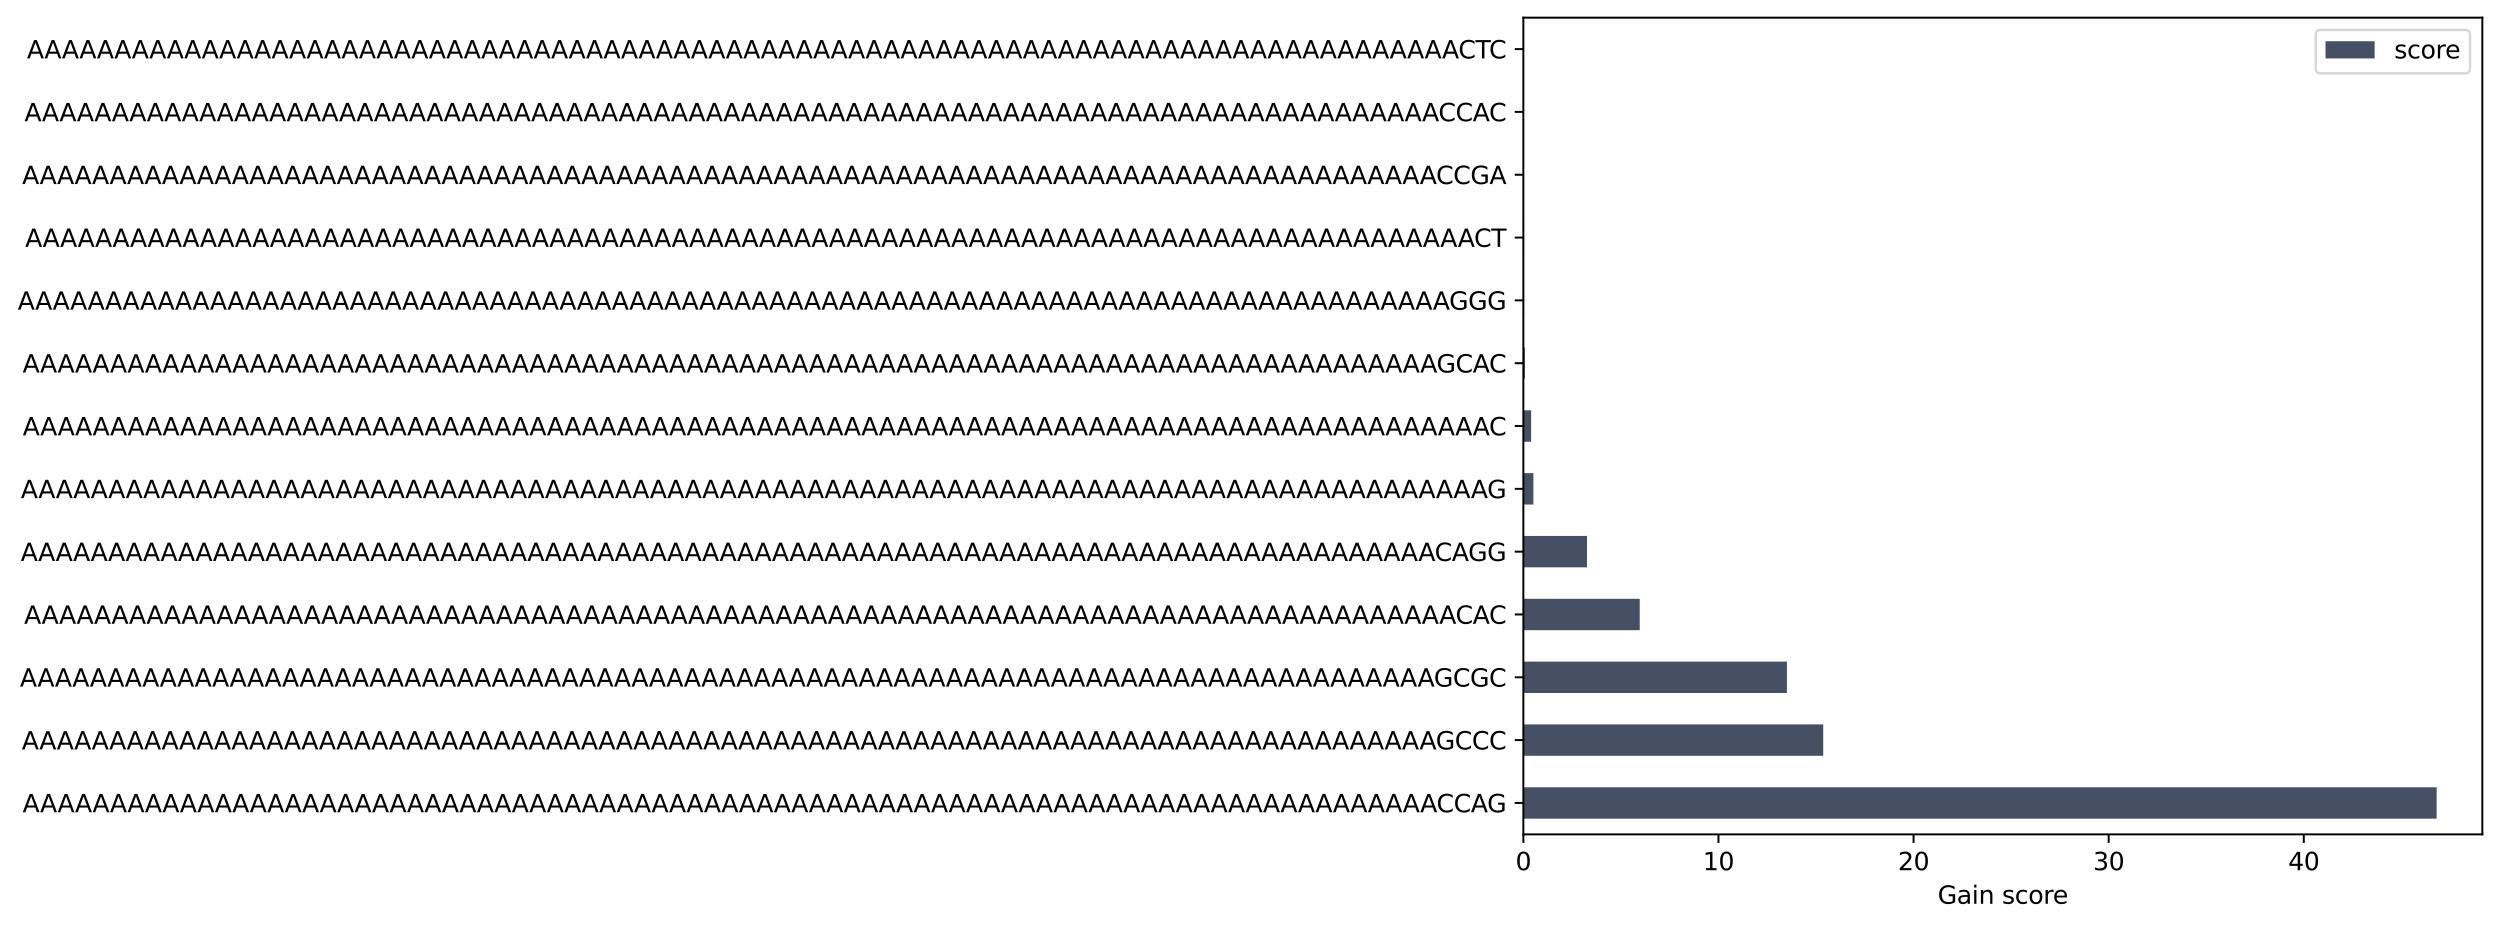 <?xml version="1.0" encoding="utf-8" standalone="no"?>
<!DOCTYPE svg PUBLIC "-//W3C//DTD SVG 1.1//EN"
  "http://www.w3.org/Graphics/SVG/1.1/DTD/svg11.dtd">
<svg xmlns:xlink="http://www.w3.org/1999/xlink" width="1018.277pt" height="377.396pt" viewBox="0 0 1018.277 377.396" xmlns="http://www.w3.org/2000/svg" version="1.1">
 <defs>
  <style type="text/css">*{stroke-linejoin: round; stroke-linecap: butt}</style>
 </defs>
 <g id="figure_1">
  <g id="patch_1">
   <path d="M 0 377.396 
L 1018.277 377.396 
L 1018.277 0 
L 0 0 
z
" style="fill: #ffffff"/>
  </g>
  <g id="axes_1">
   <g id="patch_2">
    <path d="M 620.477 339.84 
L 1011.077 339.84 
L 1011.077 7.2 
L 620.477 7.2 
z
" style="fill: #ffffff"/>
   </g>
   <g id="patch_3">
    <path d="M 620.477 333.443 
L 992.477 333.443 
L 992.477 320.649 
L 620.477 320.649 
z
" clip-path="url(#p38e1c87608)" style="fill: #465065"/>
   </g>
   <g id="patch_4">
    <path d="M 620.477 307.855 
L 742.611 307.855 
L 742.611 295.062 
L 620.477 295.062 
z
" clip-path="url(#p38e1c87608)" style="fill: #465065"/>
   </g>
   <g id="patch_5">
    <path d="M 620.477 282.268 
L 727.84 282.268 
L 727.84 269.474 
L 620.477 269.474 
z
" clip-path="url(#p38e1c87608)" style="fill: #465065"/>
   </g>
   <g id="patch_6">
    <path d="M 620.477 256.68 
L 667.88 256.68 
L 667.88 243.886 
L 620.477 243.886 
z
" clip-path="url(#p38e1c87608)" style="fill: #465065"/>
   </g>
   <g id="patch_7">
    <path d="M 620.477 231.092 
L 646.397 231.092 
L 646.397 218.298 
L 620.477 218.298 
z
" clip-path="url(#p38e1c87608)" style="fill: #465065"/>
   </g>
   <g id="patch_8">
    <path d="M 620.477 205.505 
L 624.561 205.505 
L 624.561 192.711 
L 620.477 192.711 
z
" clip-path="url(#p38e1c87608)" style="fill: #465065"/>
   </g>
   <g id="patch_9">
    <path d="M 620.477 179.917 
L 623.647 179.917 
L 623.647 167.123 
L 620.477 167.123 
z
" clip-path="url(#p38e1c87608)" style="fill: #465065"/>
   </g>
   <g id="patch_10">
    <path d="M 620.477 154.329 
L 621.128 154.329 
L 621.128 141.535 
L 620.477 141.535 
z
" clip-path="url(#p38e1c87608)" style="fill: #465065"/>
   </g>
   <g id="patch_11">
    <path d="M 620.477 128.742 
L 620.783 128.742 
L 620.783 115.948 
L 620.477 115.948 
z
" clip-path="url(#p38e1c87608)" style="fill: #465065"/>
   </g>
   <g id="patch_12">
    <path d="M 620.477 103.154 
L 620.761 103.154 
L 620.761 90.36 
L 620.477 90.36 
z
" clip-path="url(#p38e1c87608)" style="fill: #465065"/>
   </g>
   <g id="patch_13">
    <path d="M 620.477 77.566 
L 620.586 77.566 
L 620.586 64.772 
L 620.477 64.772 
z
" clip-path="url(#p38e1c87608)" style="fill: #465065"/>
   </g>
   <g id="patch_14">
    <path d="M 620.477 51.978 
L 620.571 51.978 
L 620.571 39.185 
L 620.477 39.185 
z
" clip-path="url(#p38e1c87608)" style="fill: #465065"/>
   </g>
   <g id="patch_15">
    <path d="M 620.477 26.391 
L 620.536 26.391 
L 620.536 13.597 
L 620.477 13.597 
z
" clip-path="url(#p38e1c87608)" style="fill: #465065"/>
   </g>
   <g id="matplotlib.axis_1">
    <g id="xtick_1">
     <g id="line2d_1">
      <defs>
       <path id="m49a1a8dc1c" d="M 0 0 
L 0 3.5 
" style="stroke: #000000; stroke-width: 0.8"/>
      </defs>
      <g>
       <use xlink:href="#m49a1a8dc1c" x="620.477" y="339.84" style="stroke: #000000; stroke-width: 0.8"/>
      </g>
     </g>
     <g id="text_1">
      <!-- 0 -->
      <g transform="translate(617.295 354.438)scale(0.1 -0.1)">
       <defs>
        <path id="DejaVuSans-30" d="M 2034 4250 
Q 1547 4250 1301 3770 
Q 1056 3291 1056 2328 
Q 1056 1369 1301 889 
Q 1547 409 2034 409 
Q 2525 409 2770 889 
Q 3016 1369 3016 2328 
Q 3016 3291 2770 3770 
Q 2525 4250 2034 4250 
z
M 2034 4750 
Q 2819 4750 3233 4129 
Q 3647 3509 3647 2328 
Q 3647 1150 3233 529 
Q 2819 -91 2034 -91 
Q 1250 -91 836 529 
Q 422 1150 422 2328 
Q 422 3509 836 4129 
Q 1250 4750 2034 4750 
z
" transform="scale(0.016)"/>
       </defs>
       <use xlink:href="#DejaVuSans-30"/>
      </g>
     </g>
    </g>
    <g id="xtick_2">
     <g id="line2d_2">
      <g>
       <use xlink:href="#m49a1a8dc1c" x="699.947" y="339.84" style="stroke: #000000; stroke-width: 0.8"/>
      </g>
     </g>
     <g id="text_2">
      <!-- 10 -->
      <g transform="translate(693.585 354.438)scale(0.1 -0.1)">
       <defs>
        <path id="DejaVuSans-31" d="M 794 531 
L 1825 531 
L 1825 4091 
L 703 3866 
L 703 4441 
L 1819 4666 
L 2450 4666 
L 2450 531 
L 3481 531 
L 3481 0 
L 794 0 
L 794 531 
z
" transform="scale(0.016)"/>
       </defs>
       <use xlink:href="#DejaVuSans-31"/>
       <use xlink:href="#DejaVuSans-30" x="63.623"/>
      </g>
     </g>
    </g>
    <g id="xtick_3">
     <g id="line2d_3">
      <g>
       <use xlink:href="#m49a1a8dc1c" x="779.418" y="339.84" style="stroke: #000000; stroke-width: 0.8"/>
      </g>
     </g>
     <g id="text_3">
      <!-- 20 -->
      <g transform="translate(773.055 354.438)scale(0.1 -0.1)">
       <defs>
        <path id="DejaVuSans-32" d="M 1228 531 
L 3431 531 
L 3431 0 
L 469 0 
L 469 531 
Q 828 903 1448 1529 
Q 2069 2156 2228 2338 
Q 2531 2678 2651 2914 
Q 2772 3150 2772 3378 
Q 2772 3750 2511 3984 
Q 2250 4219 1831 4219 
Q 1534 4219 1204 4116 
Q 875 4013 500 3803 
L 500 4441 
Q 881 4594 1212 4672 
Q 1544 4750 1819 4750 
Q 2544 4750 2975 4387 
Q 3406 4025 3406 3419 
Q 3406 3131 3298 2873 
Q 3191 2616 2906 2266 
Q 2828 2175 2409 1742 
Q 1991 1309 1228 531 
z
" transform="scale(0.016)"/>
       </defs>
       <use xlink:href="#DejaVuSans-32"/>
       <use xlink:href="#DejaVuSans-30" x="63.623"/>
      </g>
     </g>
    </g>
    <g id="xtick_4">
     <g id="line2d_4">
      <g>
       <use xlink:href="#m49a1a8dc1c" x="858.888" y="339.84" style="stroke: #000000; stroke-width: 0.8"/>
      </g>
     </g>
     <g id="text_4">
      <!-- 30 -->
      <g transform="translate(852.526 354.438)scale(0.1 -0.1)">
       <defs>
        <path id="DejaVuSans-33" d="M 2597 2516 
Q 3050 2419 3304 2112 
Q 3559 1806 3559 1356 
Q 3559 666 3084 287 
Q 2609 -91 1734 -91 
Q 1441 -91 1130 -33 
Q 819 25 488 141 
L 488 750 
Q 750 597 1062 519 
Q 1375 441 1716 441 
Q 2309 441 2620 675 
Q 2931 909 2931 1356 
Q 2931 1769 2642 2001 
Q 2353 2234 1838 2234 
L 1294 2234 
L 1294 2753 
L 1863 2753 
Q 2328 2753 2575 2939 
Q 2822 3125 2822 3475 
Q 2822 3834 2567 4026 
Q 2313 4219 1838 4219 
Q 1578 4219 1281 4162 
Q 984 4106 628 3988 
L 628 4550 
Q 988 4650 1302 4700 
Q 1616 4750 1894 4750 
Q 2613 4750 3031 4423 
Q 3450 4097 3450 3541 
Q 3450 3153 3228 2886 
Q 3006 2619 2597 2516 
z
" transform="scale(0.016)"/>
       </defs>
       <use xlink:href="#DejaVuSans-33"/>
       <use xlink:href="#DejaVuSans-30" x="63.623"/>
      </g>
     </g>
    </g>
    <g id="xtick_5">
     <g id="line2d_5">
      <g>
       <use xlink:href="#m49a1a8dc1c" x="938.359" y="339.84" style="stroke: #000000; stroke-width: 0.8"/>
      </g>
     </g>
     <g id="text_5">
      <!-- 40 -->
      <g transform="translate(931.996 354.438)scale(0.1 -0.1)">
       <defs>
        <path id="DejaVuSans-34" d="M 2419 4116 
L 825 1625 
L 2419 1625 
L 2419 4116 
z
M 2253 4666 
L 3047 4666 
L 3047 1625 
L 3713 1625 
L 3713 1100 
L 3047 1100 
L 3047 0 
L 2419 0 
L 2419 1100 
L 313 1100 
L 313 1709 
L 2253 4666 
z
" transform="scale(0.016)"/>
       </defs>
       <use xlink:href="#DejaVuSans-34"/>
       <use xlink:href="#DejaVuSans-30" x="63.623"/>
      </g>
     </g>
    </g>
    <g id="text_6">
     <!-- Gain score -->
     <g transform="translate(789.259 368.117)scale(0.1 -0.1)">
      <defs>
       <path id="DejaVuSans-47" d="M 3809 666 
L 3809 1919 
L 2778 1919 
L 2778 2438 
L 4434 2438 
L 4434 434 
Q 4069 175 3628 42 
Q 3188 -91 2688 -91 
Q 1594 -91 976 548 
Q 359 1188 359 2328 
Q 359 3472 976 4111 
Q 1594 4750 2688 4750 
Q 3144 4750 3555 4637 
Q 3966 4525 4313 4306 
L 4313 3634 
Q 3963 3931 3569 4081 
Q 3175 4231 2741 4231 
Q 1884 4231 1454 3753 
Q 1025 3275 1025 2328 
Q 1025 1384 1454 906 
Q 1884 428 2741 428 
Q 3075 428 3337 486 
Q 3600 544 3809 666 
z
" transform="scale(0.016)"/>
       <path id="DejaVuSans-61" d="M 2194 1759 
Q 1497 1759 1228 1600 
Q 959 1441 959 1056 
Q 959 750 1161 570 
Q 1363 391 1709 391 
Q 2188 391 2477 730 
Q 2766 1069 2766 1631 
L 2766 1759 
L 2194 1759 
z
M 3341 1997 
L 3341 0 
L 2766 0 
L 2766 531 
Q 2569 213 2275 61 
Q 1981 -91 1556 -91 
Q 1019 -91 701 211 
Q 384 513 384 1019 
Q 384 1609 779 1909 
Q 1175 2209 1959 2209 
L 2766 2209 
L 2766 2266 
Q 2766 2663 2505 2880 
Q 2244 3097 1772 3097 
Q 1472 3097 1187 3025 
Q 903 2953 641 2809 
L 641 3341 
Q 956 3463 1253 3523 
Q 1550 3584 1831 3584 
Q 2591 3584 2966 3190 
Q 3341 2797 3341 1997 
z
" transform="scale(0.016)"/>
       <path id="DejaVuSans-69" d="M 603 3500 
L 1178 3500 
L 1178 0 
L 603 0 
L 603 3500 
z
M 603 4863 
L 1178 4863 
L 1178 4134 
L 603 4134 
L 603 4863 
z
" transform="scale(0.016)"/>
       <path id="DejaVuSans-6e" d="M 3513 2113 
L 3513 0 
L 2938 0 
L 2938 2094 
Q 2938 2591 2744 2837 
Q 2550 3084 2163 3084 
Q 1697 3084 1428 2787 
Q 1159 2491 1159 1978 
L 1159 0 
L 581 0 
L 581 3500 
L 1159 3500 
L 1159 2956 
Q 1366 3272 1645 3428 
Q 1925 3584 2291 3584 
Q 2894 3584 3203 3211 
Q 3513 2838 3513 2113 
z
" transform="scale(0.016)"/>
       <path id="DejaVuSans-20" transform="scale(0.016)"/>
       <path id="DejaVuSans-73" d="M 2834 3397 
L 2834 2853 
Q 2591 2978 2328 3040 
Q 2066 3103 1784 3103 
Q 1356 3103 1142 2972 
Q 928 2841 928 2578 
Q 928 2378 1081 2264 
Q 1234 2150 1697 2047 
L 1894 2003 
Q 2506 1872 2764 1633 
Q 3022 1394 3022 966 
Q 3022 478 2636 193 
Q 2250 -91 1575 -91 
Q 1294 -91 989 -36 
Q 684 19 347 128 
L 347 722 
Q 666 556 975 473 
Q 1284 391 1588 391 
Q 1994 391 2212 530 
Q 2431 669 2431 922 
Q 2431 1156 2273 1281 
Q 2116 1406 1581 1522 
L 1381 1569 
Q 847 1681 609 1914 
Q 372 2147 372 2553 
Q 372 3047 722 3315 
Q 1072 3584 1716 3584 
Q 2034 3584 2315 3537 
Q 2597 3491 2834 3397 
z
" transform="scale(0.016)"/>
       <path id="DejaVuSans-63" d="M 3122 3366 
L 3122 2828 
Q 2878 2963 2633 3030 
Q 2388 3097 2138 3097 
Q 1578 3097 1268 2742 
Q 959 2388 959 1747 
Q 959 1106 1268 751 
Q 1578 397 2138 397 
Q 2388 397 2633 464 
Q 2878 531 3122 666 
L 3122 134 
Q 2881 22 2623 -34 
Q 2366 -91 2075 -91 
Q 1284 -91 818 406 
Q 353 903 353 1747 
Q 353 2603 823 3093 
Q 1294 3584 2113 3584 
Q 2378 3584 2631 3529 
Q 2884 3475 3122 3366 
z
" transform="scale(0.016)"/>
       <path id="DejaVuSans-6f" d="M 1959 3097 
Q 1497 3097 1228 2736 
Q 959 2375 959 1747 
Q 959 1119 1226 758 
Q 1494 397 1959 397 
Q 2419 397 2687 759 
Q 2956 1122 2956 1747 
Q 2956 2369 2687 2733 
Q 2419 3097 1959 3097 
z
M 1959 3584 
Q 2709 3584 3137 3096 
Q 3566 2609 3566 1747 
Q 3566 888 3137 398 
Q 2709 -91 1959 -91 
Q 1206 -91 779 398 
Q 353 888 353 1747 
Q 353 2609 779 3096 
Q 1206 3584 1959 3584 
z
" transform="scale(0.016)"/>
       <path id="DejaVuSans-72" d="M 2631 2963 
Q 2534 3019 2420 3045 
Q 2306 3072 2169 3072 
Q 1681 3072 1420 2755 
Q 1159 2438 1159 1844 
L 1159 0 
L 581 0 
L 581 3500 
L 1159 3500 
L 1159 2956 
Q 1341 3275 1631 3429 
Q 1922 3584 2338 3584 
Q 2397 3584 2469 3576 
Q 2541 3569 2628 3553 
L 2631 2963 
z
" transform="scale(0.016)"/>
       <path id="DejaVuSans-65" d="M 3597 1894 
L 3597 1613 
L 953 1613 
Q 991 1019 1311 708 
Q 1631 397 2203 397 
Q 2534 397 2845 478 
Q 3156 559 3463 722 
L 3463 178 
Q 3153 47 2828 -22 
Q 2503 -91 2169 -91 
Q 1331 -91 842 396 
Q 353 884 353 1716 
Q 353 2575 817 3079 
Q 1281 3584 2069 3584 
Q 2775 3584 3186 3129 
Q 3597 2675 3597 1894 
z
M 3022 2063 
Q 3016 2534 2758 2815 
Q 2500 3097 2075 3097 
Q 1594 3097 1305 2825 
Q 1016 2553 972 2059 
L 3022 2063 
z
" transform="scale(0.016)"/>
      </defs>
      <use xlink:href="#DejaVuSans-47"/>
      <use xlink:href="#DejaVuSans-61" x="77.49"/>
      <use xlink:href="#DejaVuSans-69" x="138.77"/>
      <use xlink:href="#DejaVuSans-6e" x="166.553"/>
      <use xlink:href="#DejaVuSans-20" x="229.932"/>
      <use xlink:href="#DejaVuSans-73" x="261.719"/>
      <use xlink:href="#DejaVuSans-63" x="313.818"/>
      <use xlink:href="#DejaVuSans-6f" x="368.799"/>
      <use xlink:href="#DejaVuSans-72" x="429.98"/>
      <use xlink:href="#DejaVuSans-65" x="468.844"/>
     </g>
    </g>
   </g>
   <g id="matplotlib.axis_2">
    <g id="ytick_1">
     <g id="line2d_6">
      <defs>
       <path id="m49e583eb5c" d="M 0 0 
L -3.5 0 
" style="stroke: #000000; stroke-width: 0.8"/>
      </defs>
      <g>
       <use xlink:href="#m49e583eb5c" x="620.477" y="327.046" style="stroke: #000000; stroke-width: 0.8"/>
      </g>
     </g>
     <g id="text_7">
      <!-- AAAAAAAAAAAAAAAAAAAAAAAAAAAAAAAAAAAAAAAAAAAAAAAAAAAAAAAAAAAAAAAAAAAAAAAAAAAAAAAAACCAG -->
      <g transform="translate(9.181 330.845)scale(0.1 -0.1)">
       <defs>
        <path id="DejaVuSans-41" d="M 2188 4044 
L 1331 1722 
L 3047 1722 
L 2188 4044 
z
M 1831 4666 
L 2547 4666 
L 4325 0 
L 3669 0 
L 3244 1197 
L 1141 1197 
L 716 0 
L 50 0 
L 1831 4666 
z
" transform="scale(0.016)"/>
        <path id="DejaVuSans-43" d="M 4122 4306 
L 4122 3641 
Q 3803 3938 3442 4084 
Q 3081 4231 2675 4231 
Q 1875 4231 1450 3742 
Q 1025 3253 1025 2328 
Q 1025 1406 1450 917 
Q 1875 428 2675 428 
Q 3081 428 3442 575 
Q 3803 722 4122 1019 
L 4122 359 
Q 3791 134 3420 21 
Q 3050 -91 2638 -91 
Q 1578 -91 968 557 
Q 359 1206 359 2328 
Q 359 3453 968 4101 
Q 1578 4750 2638 4750 
Q 3056 4750 3426 4639 
Q 3797 4528 4122 4306 
z
" transform="scale(0.016)"/>
       </defs>
       <use xlink:href="#DejaVuSans-41"/>
       <use xlink:href="#DejaVuSans-41" x="71.158"/>
       <use xlink:href="#DejaVuSans-41" x="142.316"/>
       <use xlink:href="#DejaVuSans-41" x="213.475"/>
       <use xlink:href="#DejaVuSans-41" x="284.633"/>
       <use xlink:href="#DejaVuSans-41" x="355.791"/>
       <use xlink:href="#DejaVuSans-41" x="426.949"/>
       <use xlink:href="#DejaVuSans-41" x="498.107"/>
       <use xlink:href="#DejaVuSans-41" x="569.266"/>
       <use xlink:href="#DejaVuSans-41" x="640.424"/>
       <use xlink:href="#DejaVuSans-41" x="711.582"/>
       <use xlink:href="#DejaVuSans-41" x="782.74"/>
       <use xlink:href="#DejaVuSans-41" x="853.898"/>
       <use xlink:href="#DejaVuSans-41" x="925.057"/>
       <use xlink:href="#DejaVuSans-41" x="996.215"/>
       <use xlink:href="#DejaVuSans-41" x="1067.373"/>
       <use xlink:href="#DejaVuSans-41" x="1138.531"/>
       <use xlink:href="#DejaVuSans-41" x="1209.689"/>
       <use xlink:href="#DejaVuSans-41" x="1280.848"/>
       <use xlink:href="#DejaVuSans-41" x="1352.006"/>
       <use xlink:href="#DejaVuSans-41" x="1423.164"/>
       <use xlink:href="#DejaVuSans-41" x="1494.322"/>
       <use xlink:href="#DejaVuSans-41" x="1565.48"/>
       <use xlink:href="#DejaVuSans-41" x="1636.639"/>
       <use xlink:href="#DejaVuSans-41" x="1707.797"/>
       <use xlink:href="#DejaVuSans-41" x="1778.955"/>
       <use xlink:href="#DejaVuSans-41" x="1850.113"/>
       <use xlink:href="#DejaVuSans-41" x="1921.271"/>
       <use xlink:href="#DejaVuSans-41" x="1992.43"/>
       <use xlink:href="#DejaVuSans-41" x="2063.588"/>
       <use xlink:href="#DejaVuSans-41" x="2134.746"/>
       <use xlink:href="#DejaVuSans-41" x="2205.904"/>
       <use xlink:href="#DejaVuSans-41" x="2277.062"/>
       <use xlink:href="#DejaVuSans-41" x="2348.221"/>
       <use xlink:href="#DejaVuSans-41" x="2419.379"/>
       <use xlink:href="#DejaVuSans-41" x="2490.537"/>
       <use xlink:href="#DejaVuSans-41" x="2561.695"/>
       <use xlink:href="#DejaVuSans-41" x="2632.854"/>
       <use xlink:href="#DejaVuSans-41" x="2704.012"/>
       <use xlink:href="#DejaVuSans-41" x="2775.17"/>
       <use xlink:href="#DejaVuSans-41" x="2846.328"/>
       <use xlink:href="#DejaVuSans-41" x="2917.486"/>
       <use xlink:href="#DejaVuSans-41" x="2988.645"/>
       <use xlink:href="#DejaVuSans-41" x="3059.803"/>
       <use xlink:href="#DejaVuSans-41" x="3130.961"/>
       <use xlink:href="#DejaVuSans-41" x="3202.119"/>
       <use xlink:href="#DejaVuSans-41" x="3273.277"/>
       <use xlink:href="#DejaVuSans-41" x="3344.436"/>
       <use xlink:href="#DejaVuSans-41" x="3415.594"/>
       <use xlink:href="#DejaVuSans-41" x="3486.752"/>
       <use xlink:href="#DejaVuSans-41" x="3557.91"/>
       <use xlink:href="#DejaVuSans-41" x="3629.068"/>
       <use xlink:href="#DejaVuSans-41" x="3700.227"/>
       <use xlink:href="#DejaVuSans-41" x="3771.385"/>
       <use xlink:href="#DejaVuSans-41" x="3842.543"/>
       <use xlink:href="#DejaVuSans-41" x="3913.701"/>
       <use xlink:href="#DejaVuSans-41" x="3984.859"/>
       <use xlink:href="#DejaVuSans-41" x="4056.018"/>
       <use xlink:href="#DejaVuSans-41" x="4127.176"/>
       <use xlink:href="#DejaVuSans-41" x="4198.334"/>
       <use xlink:href="#DejaVuSans-41" x="4269.492"/>
       <use xlink:href="#DejaVuSans-41" x="4340.65"/>
       <use xlink:href="#DejaVuSans-41" x="4411.809"/>
       <use xlink:href="#DejaVuSans-41" x="4482.967"/>
       <use xlink:href="#DejaVuSans-41" x="4554.125"/>
       <use xlink:href="#DejaVuSans-41" x="4625.283"/>
       <use xlink:href="#DejaVuSans-41" x="4696.441"/>
       <use xlink:href="#DejaVuSans-41" x="4767.6"/>
       <use xlink:href="#DejaVuSans-41" x="4838.758"/>
       <use xlink:href="#DejaVuSans-41" x="4909.916"/>
       <use xlink:href="#DejaVuSans-41" x="4981.074"/>
       <use xlink:href="#DejaVuSans-41" x="5052.232"/>
       <use xlink:href="#DejaVuSans-41" x="5123.391"/>
       <use xlink:href="#DejaVuSans-41" x="5194.549"/>
       <use xlink:href="#DejaVuSans-41" x="5265.707"/>
       <use xlink:href="#DejaVuSans-41" x="5336.865"/>
       <use xlink:href="#DejaVuSans-41" x="5408.023"/>
       <use xlink:href="#DejaVuSans-41" x="5479.182"/>
       <use xlink:href="#DejaVuSans-41" x="5550.34"/>
       <use xlink:href="#DejaVuSans-41" x="5621.498"/>
       <use xlink:href="#DejaVuSans-41" x="5692.656"/>
       <use xlink:href="#DejaVuSans-43" x="5759.314"/>
       <use xlink:href="#DejaVuSans-43" x="5829.139"/>
       <use xlink:href="#DejaVuSans-41" x="5898.963"/>
       <use xlink:href="#DejaVuSans-47" x="5965.621"/>
      </g>
     </g>
    </g>
    <g id="ytick_2">
     <g id="line2d_7">
      <g>
       <use xlink:href="#m49e583eb5c" x="620.477" y="301.458" style="stroke: #000000; stroke-width: 0.8"/>
      </g>
     </g>
     <g id="text_8">
      <!-- AAAAAAAAAAAAAAAAAAAAAAAAAAAAAAAAAAAAAAAAAAAAAAAAAAAAAAAAAAAAAAAAAAAAAAAAAAAAAAAAAGCCC -->
      <g transform="translate(8.864 305.258)scale(0.1 -0.1)">
       <use xlink:href="#DejaVuSans-41"/>
       <use xlink:href="#DejaVuSans-41" x="71.158"/>
       <use xlink:href="#DejaVuSans-41" x="142.316"/>
       <use xlink:href="#DejaVuSans-41" x="213.475"/>
       <use xlink:href="#DejaVuSans-41" x="284.633"/>
       <use xlink:href="#DejaVuSans-41" x="355.791"/>
       <use xlink:href="#DejaVuSans-41" x="426.949"/>
       <use xlink:href="#DejaVuSans-41" x="498.107"/>
       <use xlink:href="#DejaVuSans-41" x="569.266"/>
       <use xlink:href="#DejaVuSans-41" x="640.424"/>
       <use xlink:href="#DejaVuSans-41" x="711.582"/>
       <use xlink:href="#DejaVuSans-41" x="782.74"/>
       <use xlink:href="#DejaVuSans-41" x="853.898"/>
       <use xlink:href="#DejaVuSans-41" x="925.057"/>
       <use xlink:href="#DejaVuSans-41" x="996.215"/>
       <use xlink:href="#DejaVuSans-41" x="1067.373"/>
       <use xlink:href="#DejaVuSans-41" x="1138.531"/>
       <use xlink:href="#DejaVuSans-41" x="1209.689"/>
       <use xlink:href="#DejaVuSans-41" x="1280.848"/>
       <use xlink:href="#DejaVuSans-41" x="1352.006"/>
       <use xlink:href="#DejaVuSans-41" x="1423.164"/>
       <use xlink:href="#DejaVuSans-41" x="1494.322"/>
       <use xlink:href="#DejaVuSans-41" x="1565.48"/>
       <use xlink:href="#DejaVuSans-41" x="1636.639"/>
       <use xlink:href="#DejaVuSans-41" x="1707.797"/>
       <use xlink:href="#DejaVuSans-41" x="1778.955"/>
       <use xlink:href="#DejaVuSans-41" x="1850.113"/>
       <use xlink:href="#DejaVuSans-41" x="1921.271"/>
       <use xlink:href="#DejaVuSans-41" x="1992.43"/>
       <use xlink:href="#DejaVuSans-41" x="2063.588"/>
       <use xlink:href="#DejaVuSans-41" x="2134.746"/>
       <use xlink:href="#DejaVuSans-41" x="2205.904"/>
       <use xlink:href="#DejaVuSans-41" x="2277.062"/>
       <use xlink:href="#DejaVuSans-41" x="2348.221"/>
       <use xlink:href="#DejaVuSans-41" x="2419.379"/>
       <use xlink:href="#DejaVuSans-41" x="2490.537"/>
       <use xlink:href="#DejaVuSans-41" x="2561.695"/>
       <use xlink:href="#DejaVuSans-41" x="2632.854"/>
       <use xlink:href="#DejaVuSans-41" x="2704.012"/>
       <use xlink:href="#DejaVuSans-41" x="2775.17"/>
       <use xlink:href="#DejaVuSans-41" x="2846.328"/>
       <use xlink:href="#DejaVuSans-41" x="2917.486"/>
       <use xlink:href="#DejaVuSans-41" x="2988.645"/>
       <use xlink:href="#DejaVuSans-41" x="3059.803"/>
       <use xlink:href="#DejaVuSans-41" x="3130.961"/>
       <use xlink:href="#DejaVuSans-41" x="3202.119"/>
       <use xlink:href="#DejaVuSans-41" x="3273.277"/>
       <use xlink:href="#DejaVuSans-41" x="3344.436"/>
       <use xlink:href="#DejaVuSans-41" x="3415.594"/>
       <use xlink:href="#DejaVuSans-41" x="3486.752"/>
       <use xlink:href="#DejaVuSans-41" x="3557.91"/>
       <use xlink:href="#DejaVuSans-41" x="3629.068"/>
       <use xlink:href="#DejaVuSans-41" x="3700.227"/>
       <use xlink:href="#DejaVuSans-41" x="3771.385"/>
       <use xlink:href="#DejaVuSans-41" x="3842.543"/>
       <use xlink:href="#DejaVuSans-41" x="3913.701"/>
       <use xlink:href="#DejaVuSans-41" x="3984.859"/>
       <use xlink:href="#DejaVuSans-41" x="4056.018"/>
       <use xlink:href="#DejaVuSans-41" x="4127.176"/>
       <use xlink:href="#DejaVuSans-41" x="4198.334"/>
       <use xlink:href="#DejaVuSans-41" x="4269.492"/>
       <use xlink:href="#DejaVuSans-41" x="4340.65"/>
       <use xlink:href="#DejaVuSans-41" x="4411.809"/>
       <use xlink:href="#DejaVuSans-41" x="4482.967"/>
       <use xlink:href="#DejaVuSans-41" x="4554.125"/>
       <use xlink:href="#DejaVuSans-41" x="4625.283"/>
       <use xlink:href="#DejaVuSans-41" x="4696.441"/>
       <use xlink:href="#DejaVuSans-41" x="4767.6"/>
       <use xlink:href="#DejaVuSans-41" x="4838.758"/>
       <use xlink:href="#DejaVuSans-41" x="4909.916"/>
       <use xlink:href="#DejaVuSans-41" x="4981.074"/>
       <use xlink:href="#DejaVuSans-41" x="5052.232"/>
       <use xlink:href="#DejaVuSans-41" x="5123.391"/>
       <use xlink:href="#DejaVuSans-41" x="5194.549"/>
       <use xlink:href="#DejaVuSans-41" x="5265.707"/>
       <use xlink:href="#DejaVuSans-41" x="5336.865"/>
       <use xlink:href="#DejaVuSans-41" x="5408.023"/>
       <use xlink:href="#DejaVuSans-41" x="5479.182"/>
       <use xlink:href="#DejaVuSans-41" x="5550.34"/>
       <use xlink:href="#DejaVuSans-41" x="5621.498"/>
       <use xlink:href="#DejaVuSans-41" x="5692.656"/>
       <use xlink:href="#DejaVuSans-47" x="5759.314"/>
       <use xlink:href="#DejaVuSans-43" x="5836.805"/>
       <use xlink:href="#DejaVuSans-43" x="5906.629"/>
       <use xlink:href="#DejaVuSans-43" x="5976.453"/>
      </g>
     </g>
    </g>
    <g id="ytick_3">
     <g id="line2d_8">
      <g>
       <use xlink:href="#m49e583eb5c" x="620.477" y="275.871" style="stroke: #000000; stroke-width: 0.8"/>
      </g>
     </g>
     <g id="text_9">
      <!-- AAAAAAAAAAAAAAAAAAAAAAAAAAAAAAAAAAAAAAAAAAAAAAAAAAAAAAAAAAAAAAAAAAAAAAAAAAAAAAAAAGCGC -->
      <g transform="translate(8.098 279.67)scale(0.1 -0.1)">
       <use xlink:href="#DejaVuSans-41"/>
       <use xlink:href="#DejaVuSans-41" x="71.158"/>
       <use xlink:href="#DejaVuSans-41" x="142.316"/>
       <use xlink:href="#DejaVuSans-41" x="213.475"/>
       <use xlink:href="#DejaVuSans-41" x="284.633"/>
       <use xlink:href="#DejaVuSans-41" x="355.791"/>
       <use xlink:href="#DejaVuSans-41" x="426.949"/>
       <use xlink:href="#DejaVuSans-41" x="498.107"/>
       <use xlink:href="#DejaVuSans-41" x="569.266"/>
       <use xlink:href="#DejaVuSans-41" x="640.424"/>
       <use xlink:href="#DejaVuSans-41" x="711.582"/>
       <use xlink:href="#DejaVuSans-41" x="782.74"/>
       <use xlink:href="#DejaVuSans-41" x="853.898"/>
       <use xlink:href="#DejaVuSans-41" x="925.057"/>
       <use xlink:href="#DejaVuSans-41" x="996.215"/>
       <use xlink:href="#DejaVuSans-41" x="1067.373"/>
       <use xlink:href="#DejaVuSans-41" x="1138.531"/>
       <use xlink:href="#DejaVuSans-41" x="1209.689"/>
       <use xlink:href="#DejaVuSans-41" x="1280.848"/>
       <use xlink:href="#DejaVuSans-41" x="1352.006"/>
       <use xlink:href="#DejaVuSans-41" x="1423.164"/>
       <use xlink:href="#DejaVuSans-41" x="1494.322"/>
       <use xlink:href="#DejaVuSans-41" x="1565.48"/>
       <use xlink:href="#DejaVuSans-41" x="1636.639"/>
       <use xlink:href="#DejaVuSans-41" x="1707.797"/>
       <use xlink:href="#DejaVuSans-41" x="1778.955"/>
       <use xlink:href="#DejaVuSans-41" x="1850.113"/>
       <use xlink:href="#DejaVuSans-41" x="1921.271"/>
       <use xlink:href="#DejaVuSans-41" x="1992.43"/>
       <use xlink:href="#DejaVuSans-41" x="2063.588"/>
       <use xlink:href="#DejaVuSans-41" x="2134.746"/>
       <use xlink:href="#DejaVuSans-41" x="2205.904"/>
       <use xlink:href="#DejaVuSans-41" x="2277.062"/>
       <use xlink:href="#DejaVuSans-41" x="2348.221"/>
       <use xlink:href="#DejaVuSans-41" x="2419.379"/>
       <use xlink:href="#DejaVuSans-41" x="2490.537"/>
       <use xlink:href="#DejaVuSans-41" x="2561.695"/>
       <use xlink:href="#DejaVuSans-41" x="2632.854"/>
       <use xlink:href="#DejaVuSans-41" x="2704.012"/>
       <use xlink:href="#DejaVuSans-41" x="2775.17"/>
       <use xlink:href="#DejaVuSans-41" x="2846.328"/>
       <use xlink:href="#DejaVuSans-41" x="2917.486"/>
       <use xlink:href="#DejaVuSans-41" x="2988.645"/>
       <use xlink:href="#DejaVuSans-41" x="3059.803"/>
       <use xlink:href="#DejaVuSans-41" x="3130.961"/>
       <use xlink:href="#DejaVuSans-41" x="3202.119"/>
       <use xlink:href="#DejaVuSans-41" x="3273.277"/>
       <use xlink:href="#DejaVuSans-41" x="3344.436"/>
       <use xlink:href="#DejaVuSans-41" x="3415.594"/>
       <use xlink:href="#DejaVuSans-41" x="3486.752"/>
       <use xlink:href="#DejaVuSans-41" x="3557.91"/>
       <use xlink:href="#DejaVuSans-41" x="3629.068"/>
       <use xlink:href="#DejaVuSans-41" x="3700.227"/>
       <use xlink:href="#DejaVuSans-41" x="3771.385"/>
       <use xlink:href="#DejaVuSans-41" x="3842.543"/>
       <use xlink:href="#DejaVuSans-41" x="3913.701"/>
       <use xlink:href="#DejaVuSans-41" x="3984.859"/>
       <use xlink:href="#DejaVuSans-41" x="4056.018"/>
       <use xlink:href="#DejaVuSans-41" x="4127.176"/>
       <use xlink:href="#DejaVuSans-41" x="4198.334"/>
       <use xlink:href="#DejaVuSans-41" x="4269.492"/>
       <use xlink:href="#DejaVuSans-41" x="4340.65"/>
       <use xlink:href="#DejaVuSans-41" x="4411.809"/>
       <use xlink:href="#DejaVuSans-41" x="4482.967"/>
       <use xlink:href="#DejaVuSans-41" x="4554.125"/>
       <use xlink:href="#DejaVuSans-41" x="4625.283"/>
       <use xlink:href="#DejaVuSans-41" x="4696.441"/>
       <use xlink:href="#DejaVuSans-41" x="4767.6"/>
       <use xlink:href="#DejaVuSans-41" x="4838.758"/>
       <use xlink:href="#DejaVuSans-41" x="4909.916"/>
       <use xlink:href="#DejaVuSans-41" x="4981.074"/>
       <use xlink:href="#DejaVuSans-41" x="5052.232"/>
       <use xlink:href="#DejaVuSans-41" x="5123.391"/>
       <use xlink:href="#DejaVuSans-41" x="5194.549"/>
       <use xlink:href="#DejaVuSans-41" x="5265.707"/>
       <use xlink:href="#DejaVuSans-41" x="5336.865"/>
       <use xlink:href="#DejaVuSans-41" x="5408.023"/>
       <use xlink:href="#DejaVuSans-41" x="5479.182"/>
       <use xlink:href="#DejaVuSans-41" x="5550.34"/>
       <use xlink:href="#DejaVuSans-41" x="5621.498"/>
       <use xlink:href="#DejaVuSans-41" x="5692.656"/>
       <use xlink:href="#DejaVuSans-47" x="5759.314"/>
       <use xlink:href="#DejaVuSans-43" x="5836.805"/>
       <use xlink:href="#DejaVuSans-47" x="5906.629"/>
       <use xlink:href="#DejaVuSans-43" x="5984.119"/>
      </g>
     </g>
    </g>
    <g id="ytick_4">
     <g id="line2d_9">
      <g>
       <use xlink:href="#m49e583eb5c" x="620.477" y="250.283" style="stroke: #000000; stroke-width: 0.8"/>
      </g>
     </g>
     <g id="text_10">
      <!-- AAAAAAAAAAAAAAAAAAAAAAAAAAAAAAAAAAAAAAAAAAAAAAAAAAAAAAAAAAAAAAAAAAAAAAAAAAAAAAAAAACAC -->
      <g transform="translate(9.814 254.082)scale(0.1 -0.1)">
       <use xlink:href="#DejaVuSans-41"/>
       <use xlink:href="#DejaVuSans-41" x="71.158"/>
       <use xlink:href="#DejaVuSans-41" x="142.316"/>
       <use xlink:href="#DejaVuSans-41" x="213.475"/>
       <use xlink:href="#DejaVuSans-41" x="284.633"/>
       <use xlink:href="#DejaVuSans-41" x="355.791"/>
       <use xlink:href="#DejaVuSans-41" x="426.949"/>
       <use xlink:href="#DejaVuSans-41" x="498.107"/>
       <use xlink:href="#DejaVuSans-41" x="569.266"/>
       <use xlink:href="#DejaVuSans-41" x="640.424"/>
       <use xlink:href="#DejaVuSans-41" x="711.582"/>
       <use xlink:href="#DejaVuSans-41" x="782.74"/>
       <use xlink:href="#DejaVuSans-41" x="853.898"/>
       <use xlink:href="#DejaVuSans-41" x="925.057"/>
       <use xlink:href="#DejaVuSans-41" x="996.215"/>
       <use xlink:href="#DejaVuSans-41" x="1067.373"/>
       <use xlink:href="#DejaVuSans-41" x="1138.531"/>
       <use xlink:href="#DejaVuSans-41" x="1209.689"/>
       <use xlink:href="#DejaVuSans-41" x="1280.848"/>
       <use xlink:href="#DejaVuSans-41" x="1352.006"/>
       <use xlink:href="#DejaVuSans-41" x="1423.164"/>
       <use xlink:href="#DejaVuSans-41" x="1494.322"/>
       <use xlink:href="#DejaVuSans-41" x="1565.48"/>
       <use xlink:href="#DejaVuSans-41" x="1636.639"/>
       <use xlink:href="#DejaVuSans-41" x="1707.797"/>
       <use xlink:href="#DejaVuSans-41" x="1778.955"/>
       <use xlink:href="#DejaVuSans-41" x="1850.113"/>
       <use xlink:href="#DejaVuSans-41" x="1921.271"/>
       <use xlink:href="#DejaVuSans-41" x="1992.43"/>
       <use xlink:href="#DejaVuSans-41" x="2063.588"/>
       <use xlink:href="#DejaVuSans-41" x="2134.746"/>
       <use xlink:href="#DejaVuSans-41" x="2205.904"/>
       <use xlink:href="#DejaVuSans-41" x="2277.062"/>
       <use xlink:href="#DejaVuSans-41" x="2348.221"/>
       <use xlink:href="#DejaVuSans-41" x="2419.379"/>
       <use xlink:href="#DejaVuSans-41" x="2490.537"/>
       <use xlink:href="#DejaVuSans-41" x="2561.695"/>
       <use xlink:href="#DejaVuSans-41" x="2632.854"/>
       <use xlink:href="#DejaVuSans-41" x="2704.012"/>
       <use xlink:href="#DejaVuSans-41" x="2775.17"/>
       <use xlink:href="#DejaVuSans-41" x="2846.328"/>
       <use xlink:href="#DejaVuSans-41" x="2917.486"/>
       <use xlink:href="#DejaVuSans-41" x="2988.645"/>
       <use xlink:href="#DejaVuSans-41" x="3059.803"/>
       <use xlink:href="#DejaVuSans-41" x="3130.961"/>
       <use xlink:href="#DejaVuSans-41" x="3202.119"/>
       <use xlink:href="#DejaVuSans-41" x="3273.277"/>
       <use xlink:href="#DejaVuSans-41" x="3344.436"/>
       <use xlink:href="#DejaVuSans-41" x="3415.594"/>
       <use xlink:href="#DejaVuSans-41" x="3486.752"/>
       <use xlink:href="#DejaVuSans-41" x="3557.91"/>
       <use xlink:href="#DejaVuSans-41" x="3629.068"/>
       <use xlink:href="#DejaVuSans-41" x="3700.227"/>
       <use xlink:href="#DejaVuSans-41" x="3771.385"/>
       <use xlink:href="#DejaVuSans-41" x="3842.543"/>
       <use xlink:href="#DejaVuSans-41" x="3913.701"/>
       <use xlink:href="#DejaVuSans-41" x="3984.859"/>
       <use xlink:href="#DejaVuSans-41" x="4056.018"/>
       <use xlink:href="#DejaVuSans-41" x="4127.176"/>
       <use xlink:href="#DejaVuSans-41" x="4198.334"/>
       <use xlink:href="#DejaVuSans-41" x="4269.492"/>
       <use xlink:href="#DejaVuSans-41" x="4340.65"/>
       <use xlink:href="#DejaVuSans-41" x="4411.809"/>
       <use xlink:href="#DejaVuSans-41" x="4482.967"/>
       <use xlink:href="#DejaVuSans-41" x="4554.125"/>
       <use xlink:href="#DejaVuSans-41" x="4625.283"/>
       <use xlink:href="#DejaVuSans-41" x="4696.441"/>
       <use xlink:href="#DejaVuSans-41" x="4767.6"/>
       <use xlink:href="#DejaVuSans-41" x="4838.758"/>
       <use xlink:href="#DejaVuSans-41" x="4909.916"/>
       <use xlink:href="#DejaVuSans-41" x="4981.074"/>
       <use xlink:href="#DejaVuSans-41" x="5052.232"/>
       <use xlink:href="#DejaVuSans-41" x="5123.391"/>
       <use xlink:href="#DejaVuSans-41" x="5194.549"/>
       <use xlink:href="#DejaVuSans-41" x="5265.707"/>
       <use xlink:href="#DejaVuSans-41" x="5336.865"/>
       <use xlink:href="#DejaVuSans-41" x="5408.023"/>
       <use xlink:href="#DejaVuSans-41" x="5479.182"/>
       <use xlink:href="#DejaVuSans-41" x="5550.34"/>
       <use xlink:href="#DejaVuSans-41" x="5621.498"/>
       <use xlink:href="#DejaVuSans-41" x="5692.656"/>
       <use xlink:href="#DejaVuSans-41" x="5763.814"/>
       <use xlink:href="#DejaVuSans-43" x="5830.473"/>
       <use xlink:href="#DejaVuSans-41" x="5900.297"/>
       <use xlink:href="#DejaVuSans-43" x="5966.955"/>
      </g>
     </g>
    </g>
    <g id="ytick_5">
     <g id="line2d_10">
      <g>
       <use xlink:href="#m49e583eb5c" x="620.477" y="224.695" style="stroke: #000000; stroke-width: 0.8"/>
      </g>
     </g>
     <g id="text_11">
      <!-- AAAAAAAAAAAAAAAAAAAAAAAAAAAAAAAAAAAAAAAAAAAAAAAAAAAAAAAAAAAAAAAAAAAAAAAAAAAAAAAAACAGG -->
      <g transform="translate(8.416 228.495)scale(0.1 -0.1)">
       <use xlink:href="#DejaVuSans-41"/>
       <use xlink:href="#DejaVuSans-41" x="71.158"/>
       <use xlink:href="#DejaVuSans-41" x="142.316"/>
       <use xlink:href="#DejaVuSans-41" x="213.475"/>
       <use xlink:href="#DejaVuSans-41" x="284.633"/>
       <use xlink:href="#DejaVuSans-41" x="355.791"/>
       <use xlink:href="#DejaVuSans-41" x="426.949"/>
       <use xlink:href="#DejaVuSans-41" x="498.107"/>
       <use xlink:href="#DejaVuSans-41" x="569.266"/>
       <use xlink:href="#DejaVuSans-41" x="640.424"/>
       <use xlink:href="#DejaVuSans-41" x="711.582"/>
       <use xlink:href="#DejaVuSans-41" x="782.74"/>
       <use xlink:href="#DejaVuSans-41" x="853.898"/>
       <use xlink:href="#DejaVuSans-41" x="925.057"/>
       <use xlink:href="#DejaVuSans-41" x="996.215"/>
       <use xlink:href="#DejaVuSans-41" x="1067.373"/>
       <use xlink:href="#DejaVuSans-41" x="1138.531"/>
       <use xlink:href="#DejaVuSans-41" x="1209.689"/>
       <use xlink:href="#DejaVuSans-41" x="1280.848"/>
       <use xlink:href="#DejaVuSans-41" x="1352.006"/>
       <use xlink:href="#DejaVuSans-41" x="1423.164"/>
       <use xlink:href="#DejaVuSans-41" x="1494.322"/>
       <use xlink:href="#DejaVuSans-41" x="1565.48"/>
       <use xlink:href="#DejaVuSans-41" x="1636.639"/>
       <use xlink:href="#DejaVuSans-41" x="1707.797"/>
       <use xlink:href="#DejaVuSans-41" x="1778.955"/>
       <use xlink:href="#DejaVuSans-41" x="1850.113"/>
       <use xlink:href="#DejaVuSans-41" x="1921.271"/>
       <use xlink:href="#DejaVuSans-41" x="1992.43"/>
       <use xlink:href="#DejaVuSans-41" x="2063.588"/>
       <use xlink:href="#DejaVuSans-41" x="2134.746"/>
       <use xlink:href="#DejaVuSans-41" x="2205.904"/>
       <use xlink:href="#DejaVuSans-41" x="2277.062"/>
       <use xlink:href="#DejaVuSans-41" x="2348.221"/>
       <use xlink:href="#DejaVuSans-41" x="2419.379"/>
       <use xlink:href="#DejaVuSans-41" x="2490.537"/>
       <use xlink:href="#DejaVuSans-41" x="2561.695"/>
       <use xlink:href="#DejaVuSans-41" x="2632.854"/>
       <use xlink:href="#DejaVuSans-41" x="2704.012"/>
       <use xlink:href="#DejaVuSans-41" x="2775.17"/>
       <use xlink:href="#DejaVuSans-41" x="2846.328"/>
       <use xlink:href="#DejaVuSans-41" x="2917.486"/>
       <use xlink:href="#DejaVuSans-41" x="2988.645"/>
       <use xlink:href="#DejaVuSans-41" x="3059.803"/>
       <use xlink:href="#DejaVuSans-41" x="3130.961"/>
       <use xlink:href="#DejaVuSans-41" x="3202.119"/>
       <use xlink:href="#DejaVuSans-41" x="3273.277"/>
       <use xlink:href="#DejaVuSans-41" x="3344.436"/>
       <use xlink:href="#DejaVuSans-41" x="3415.594"/>
       <use xlink:href="#DejaVuSans-41" x="3486.752"/>
       <use xlink:href="#DejaVuSans-41" x="3557.91"/>
       <use xlink:href="#DejaVuSans-41" x="3629.068"/>
       <use xlink:href="#DejaVuSans-41" x="3700.227"/>
       <use xlink:href="#DejaVuSans-41" x="3771.385"/>
       <use xlink:href="#DejaVuSans-41" x="3842.543"/>
       <use xlink:href="#DejaVuSans-41" x="3913.701"/>
       <use xlink:href="#DejaVuSans-41" x="3984.859"/>
       <use xlink:href="#DejaVuSans-41" x="4056.018"/>
       <use xlink:href="#DejaVuSans-41" x="4127.176"/>
       <use xlink:href="#DejaVuSans-41" x="4198.334"/>
       <use xlink:href="#DejaVuSans-41" x="4269.492"/>
       <use xlink:href="#DejaVuSans-41" x="4340.65"/>
       <use xlink:href="#DejaVuSans-41" x="4411.809"/>
       <use xlink:href="#DejaVuSans-41" x="4482.967"/>
       <use xlink:href="#DejaVuSans-41" x="4554.125"/>
       <use xlink:href="#DejaVuSans-41" x="4625.283"/>
       <use xlink:href="#DejaVuSans-41" x="4696.441"/>
       <use xlink:href="#DejaVuSans-41" x="4767.6"/>
       <use xlink:href="#DejaVuSans-41" x="4838.758"/>
       <use xlink:href="#DejaVuSans-41" x="4909.916"/>
       <use xlink:href="#DejaVuSans-41" x="4981.074"/>
       <use xlink:href="#DejaVuSans-41" x="5052.232"/>
       <use xlink:href="#DejaVuSans-41" x="5123.391"/>
       <use xlink:href="#DejaVuSans-41" x="5194.549"/>
       <use xlink:href="#DejaVuSans-41" x="5265.707"/>
       <use xlink:href="#DejaVuSans-41" x="5336.865"/>
       <use xlink:href="#DejaVuSans-41" x="5408.023"/>
       <use xlink:href="#DejaVuSans-41" x="5479.182"/>
       <use xlink:href="#DejaVuSans-41" x="5550.34"/>
       <use xlink:href="#DejaVuSans-41" x="5621.498"/>
       <use xlink:href="#DejaVuSans-41" x="5692.656"/>
       <use xlink:href="#DejaVuSans-43" x="5759.314"/>
       <use xlink:href="#DejaVuSans-41" x="5829.139"/>
       <use xlink:href="#DejaVuSans-47" x="5895.797"/>
       <use xlink:href="#DejaVuSans-47" x="5973.287"/>
      </g>
     </g>
    </g>
    <g id="ytick_6">
     <g id="line2d_11">
      <g>
       <use xlink:href="#m49e583eb5c" x="620.477" y="199.108" style="stroke: #000000; stroke-width: 0.8"/>
      </g>
     </g>
     <g id="text_12">
      <!-- AAAAAAAAAAAAAAAAAAAAAAAAAAAAAAAAAAAAAAAAAAAAAAAAAAAAAAAAAAAAAAAAAAAAAAAAAAAAAAAAAAAAG -->
      <g transform="translate(8.466 202.907)scale(0.1 -0.1)">
       <use xlink:href="#DejaVuSans-41"/>
       <use xlink:href="#DejaVuSans-41" x="71.158"/>
       <use xlink:href="#DejaVuSans-41" x="142.316"/>
       <use xlink:href="#DejaVuSans-41" x="213.475"/>
       <use xlink:href="#DejaVuSans-41" x="284.633"/>
       <use xlink:href="#DejaVuSans-41" x="355.791"/>
       <use xlink:href="#DejaVuSans-41" x="426.949"/>
       <use xlink:href="#DejaVuSans-41" x="498.107"/>
       <use xlink:href="#DejaVuSans-41" x="569.266"/>
       <use xlink:href="#DejaVuSans-41" x="640.424"/>
       <use xlink:href="#DejaVuSans-41" x="711.582"/>
       <use xlink:href="#DejaVuSans-41" x="782.74"/>
       <use xlink:href="#DejaVuSans-41" x="853.898"/>
       <use xlink:href="#DejaVuSans-41" x="925.057"/>
       <use xlink:href="#DejaVuSans-41" x="996.215"/>
       <use xlink:href="#DejaVuSans-41" x="1067.373"/>
       <use xlink:href="#DejaVuSans-41" x="1138.531"/>
       <use xlink:href="#DejaVuSans-41" x="1209.689"/>
       <use xlink:href="#DejaVuSans-41" x="1280.848"/>
       <use xlink:href="#DejaVuSans-41" x="1352.006"/>
       <use xlink:href="#DejaVuSans-41" x="1423.164"/>
       <use xlink:href="#DejaVuSans-41" x="1494.322"/>
       <use xlink:href="#DejaVuSans-41" x="1565.48"/>
       <use xlink:href="#DejaVuSans-41" x="1636.639"/>
       <use xlink:href="#DejaVuSans-41" x="1707.797"/>
       <use xlink:href="#DejaVuSans-41" x="1778.955"/>
       <use xlink:href="#DejaVuSans-41" x="1850.113"/>
       <use xlink:href="#DejaVuSans-41" x="1921.271"/>
       <use xlink:href="#DejaVuSans-41" x="1992.43"/>
       <use xlink:href="#DejaVuSans-41" x="2063.588"/>
       <use xlink:href="#DejaVuSans-41" x="2134.746"/>
       <use xlink:href="#DejaVuSans-41" x="2205.904"/>
       <use xlink:href="#DejaVuSans-41" x="2277.062"/>
       <use xlink:href="#DejaVuSans-41" x="2348.221"/>
       <use xlink:href="#DejaVuSans-41" x="2419.379"/>
       <use xlink:href="#DejaVuSans-41" x="2490.537"/>
       <use xlink:href="#DejaVuSans-41" x="2561.695"/>
       <use xlink:href="#DejaVuSans-41" x="2632.854"/>
       <use xlink:href="#DejaVuSans-41" x="2704.012"/>
       <use xlink:href="#DejaVuSans-41" x="2775.17"/>
       <use xlink:href="#DejaVuSans-41" x="2846.328"/>
       <use xlink:href="#DejaVuSans-41" x="2917.486"/>
       <use xlink:href="#DejaVuSans-41" x="2988.645"/>
       <use xlink:href="#DejaVuSans-41" x="3059.803"/>
       <use xlink:href="#DejaVuSans-41" x="3130.961"/>
       <use xlink:href="#DejaVuSans-41" x="3202.119"/>
       <use xlink:href="#DejaVuSans-41" x="3273.277"/>
       <use xlink:href="#DejaVuSans-41" x="3344.436"/>
       <use xlink:href="#DejaVuSans-41" x="3415.594"/>
       <use xlink:href="#DejaVuSans-41" x="3486.752"/>
       <use xlink:href="#DejaVuSans-41" x="3557.91"/>
       <use xlink:href="#DejaVuSans-41" x="3629.068"/>
       <use xlink:href="#DejaVuSans-41" x="3700.227"/>
       <use xlink:href="#DejaVuSans-41" x="3771.385"/>
       <use xlink:href="#DejaVuSans-41" x="3842.543"/>
       <use xlink:href="#DejaVuSans-41" x="3913.701"/>
       <use xlink:href="#DejaVuSans-41" x="3984.859"/>
       <use xlink:href="#DejaVuSans-41" x="4056.018"/>
       <use xlink:href="#DejaVuSans-41" x="4127.176"/>
       <use xlink:href="#DejaVuSans-41" x="4198.334"/>
       <use xlink:href="#DejaVuSans-41" x="4269.492"/>
       <use xlink:href="#DejaVuSans-41" x="4340.65"/>
       <use xlink:href="#DejaVuSans-41" x="4411.809"/>
       <use xlink:href="#DejaVuSans-41" x="4482.967"/>
       <use xlink:href="#DejaVuSans-41" x="4554.125"/>
       <use xlink:href="#DejaVuSans-41" x="4625.283"/>
       <use xlink:href="#DejaVuSans-41" x="4696.441"/>
       <use xlink:href="#DejaVuSans-41" x="4767.6"/>
       <use xlink:href="#DejaVuSans-41" x="4838.758"/>
       <use xlink:href="#DejaVuSans-41" x="4909.916"/>
       <use xlink:href="#DejaVuSans-41" x="4981.074"/>
       <use xlink:href="#DejaVuSans-41" x="5052.232"/>
       <use xlink:href="#DejaVuSans-41" x="5123.391"/>
       <use xlink:href="#DejaVuSans-41" x="5194.549"/>
       <use xlink:href="#DejaVuSans-41" x="5265.707"/>
       <use xlink:href="#DejaVuSans-41" x="5336.865"/>
       <use xlink:href="#DejaVuSans-41" x="5408.023"/>
       <use xlink:href="#DejaVuSans-41" x="5479.182"/>
       <use xlink:href="#DejaVuSans-41" x="5550.34"/>
       <use xlink:href="#DejaVuSans-41" x="5621.498"/>
       <use xlink:href="#DejaVuSans-41" x="5692.656"/>
       <use xlink:href="#DejaVuSans-41" x="5763.814"/>
       <use xlink:href="#DejaVuSans-41" x="5834.973"/>
       <use xlink:href="#DejaVuSans-41" x="5906.131"/>
       <use xlink:href="#DejaVuSans-47" x="5972.789"/>
      </g>
     </g>
    </g>
    <g id="ytick_7">
     <g id="line2d_12">
      <g>
       <use xlink:href="#m49e583eb5c" x="620.477" y="173.52" style="stroke: #000000; stroke-width: 0.8"/>
      </g>
     </g>
     <g id="text_13">
      <!-- AAAAAAAAAAAAAAAAAAAAAAAAAAAAAAAAAAAAAAAAAAAAAAAAAAAAAAAAAAAAAAAAAAAAAAAAAAAAAAAAAAAAC -->
      <g transform="translate(9.231 177.319)scale(0.1 -0.1)">
       <use xlink:href="#DejaVuSans-41"/>
       <use xlink:href="#DejaVuSans-41" x="71.158"/>
       <use xlink:href="#DejaVuSans-41" x="142.316"/>
       <use xlink:href="#DejaVuSans-41" x="213.475"/>
       <use xlink:href="#DejaVuSans-41" x="284.633"/>
       <use xlink:href="#DejaVuSans-41" x="355.791"/>
       <use xlink:href="#DejaVuSans-41" x="426.949"/>
       <use xlink:href="#DejaVuSans-41" x="498.107"/>
       <use xlink:href="#DejaVuSans-41" x="569.266"/>
       <use xlink:href="#DejaVuSans-41" x="640.424"/>
       <use xlink:href="#DejaVuSans-41" x="711.582"/>
       <use xlink:href="#DejaVuSans-41" x="782.74"/>
       <use xlink:href="#DejaVuSans-41" x="853.898"/>
       <use xlink:href="#DejaVuSans-41" x="925.057"/>
       <use xlink:href="#DejaVuSans-41" x="996.215"/>
       <use xlink:href="#DejaVuSans-41" x="1067.373"/>
       <use xlink:href="#DejaVuSans-41" x="1138.531"/>
       <use xlink:href="#DejaVuSans-41" x="1209.689"/>
       <use xlink:href="#DejaVuSans-41" x="1280.848"/>
       <use xlink:href="#DejaVuSans-41" x="1352.006"/>
       <use xlink:href="#DejaVuSans-41" x="1423.164"/>
       <use xlink:href="#DejaVuSans-41" x="1494.322"/>
       <use xlink:href="#DejaVuSans-41" x="1565.48"/>
       <use xlink:href="#DejaVuSans-41" x="1636.639"/>
       <use xlink:href="#DejaVuSans-41" x="1707.797"/>
       <use xlink:href="#DejaVuSans-41" x="1778.955"/>
       <use xlink:href="#DejaVuSans-41" x="1850.113"/>
       <use xlink:href="#DejaVuSans-41" x="1921.271"/>
       <use xlink:href="#DejaVuSans-41" x="1992.43"/>
       <use xlink:href="#DejaVuSans-41" x="2063.588"/>
       <use xlink:href="#DejaVuSans-41" x="2134.746"/>
       <use xlink:href="#DejaVuSans-41" x="2205.904"/>
       <use xlink:href="#DejaVuSans-41" x="2277.062"/>
       <use xlink:href="#DejaVuSans-41" x="2348.221"/>
       <use xlink:href="#DejaVuSans-41" x="2419.379"/>
       <use xlink:href="#DejaVuSans-41" x="2490.537"/>
       <use xlink:href="#DejaVuSans-41" x="2561.695"/>
       <use xlink:href="#DejaVuSans-41" x="2632.854"/>
       <use xlink:href="#DejaVuSans-41" x="2704.012"/>
       <use xlink:href="#DejaVuSans-41" x="2775.17"/>
       <use xlink:href="#DejaVuSans-41" x="2846.328"/>
       <use xlink:href="#DejaVuSans-41" x="2917.486"/>
       <use xlink:href="#DejaVuSans-41" x="2988.645"/>
       <use xlink:href="#DejaVuSans-41" x="3059.803"/>
       <use xlink:href="#DejaVuSans-41" x="3130.961"/>
       <use xlink:href="#DejaVuSans-41" x="3202.119"/>
       <use xlink:href="#DejaVuSans-41" x="3273.277"/>
       <use xlink:href="#DejaVuSans-41" x="3344.436"/>
       <use xlink:href="#DejaVuSans-41" x="3415.594"/>
       <use xlink:href="#DejaVuSans-41" x="3486.752"/>
       <use xlink:href="#DejaVuSans-41" x="3557.91"/>
       <use xlink:href="#DejaVuSans-41" x="3629.068"/>
       <use xlink:href="#DejaVuSans-41" x="3700.227"/>
       <use xlink:href="#DejaVuSans-41" x="3771.385"/>
       <use xlink:href="#DejaVuSans-41" x="3842.543"/>
       <use xlink:href="#DejaVuSans-41" x="3913.701"/>
       <use xlink:href="#DejaVuSans-41" x="3984.859"/>
       <use xlink:href="#DejaVuSans-41" x="4056.018"/>
       <use xlink:href="#DejaVuSans-41" x="4127.176"/>
       <use xlink:href="#DejaVuSans-41" x="4198.334"/>
       <use xlink:href="#DejaVuSans-41" x="4269.492"/>
       <use xlink:href="#DejaVuSans-41" x="4340.65"/>
       <use xlink:href="#DejaVuSans-41" x="4411.809"/>
       <use xlink:href="#DejaVuSans-41" x="4482.967"/>
       <use xlink:href="#DejaVuSans-41" x="4554.125"/>
       <use xlink:href="#DejaVuSans-41" x="4625.283"/>
       <use xlink:href="#DejaVuSans-41" x="4696.441"/>
       <use xlink:href="#DejaVuSans-41" x="4767.6"/>
       <use xlink:href="#DejaVuSans-41" x="4838.758"/>
       <use xlink:href="#DejaVuSans-41" x="4909.916"/>
       <use xlink:href="#DejaVuSans-41" x="4981.074"/>
       <use xlink:href="#DejaVuSans-41" x="5052.232"/>
       <use xlink:href="#DejaVuSans-41" x="5123.391"/>
       <use xlink:href="#DejaVuSans-41" x="5194.549"/>
       <use xlink:href="#DejaVuSans-41" x="5265.707"/>
       <use xlink:href="#DejaVuSans-41" x="5336.865"/>
       <use xlink:href="#DejaVuSans-41" x="5408.023"/>
       <use xlink:href="#DejaVuSans-41" x="5479.182"/>
       <use xlink:href="#DejaVuSans-41" x="5550.34"/>
       <use xlink:href="#DejaVuSans-41" x="5621.498"/>
       <use xlink:href="#DejaVuSans-41" x="5692.656"/>
       <use xlink:href="#DejaVuSans-41" x="5763.814"/>
       <use xlink:href="#DejaVuSans-41" x="5834.973"/>
       <use xlink:href="#DejaVuSans-41" x="5906.131"/>
       <use xlink:href="#DejaVuSans-43" x="5972.789"/>
      </g>
     </g>
    </g>
    <g id="ytick_8">
     <g id="line2d_13">
      <g>
       <use xlink:href="#m49e583eb5c" x="620.477" y="147.932" style="stroke: #000000; stroke-width: 0.8"/>
      </g>
     </g>
     <g id="text_14">
      <!-- AAAAAAAAAAAAAAAAAAAAAAAAAAAAAAAAAAAAAAAAAAAAAAAAAAAAAAAAAAAAAAAAAAAAAAAAAAAAAAAAAGCAC -->
      <g transform="translate(9.181 151.732)scale(0.1 -0.1)">
       <use xlink:href="#DejaVuSans-41"/>
       <use xlink:href="#DejaVuSans-41" x="71.158"/>
       <use xlink:href="#DejaVuSans-41" x="142.316"/>
       <use xlink:href="#DejaVuSans-41" x="213.475"/>
       <use xlink:href="#DejaVuSans-41" x="284.633"/>
       <use xlink:href="#DejaVuSans-41" x="355.791"/>
       <use xlink:href="#DejaVuSans-41" x="426.949"/>
       <use xlink:href="#DejaVuSans-41" x="498.107"/>
       <use xlink:href="#DejaVuSans-41" x="569.266"/>
       <use xlink:href="#DejaVuSans-41" x="640.424"/>
       <use xlink:href="#DejaVuSans-41" x="711.582"/>
       <use xlink:href="#DejaVuSans-41" x="782.74"/>
       <use xlink:href="#DejaVuSans-41" x="853.898"/>
       <use xlink:href="#DejaVuSans-41" x="925.057"/>
       <use xlink:href="#DejaVuSans-41" x="996.215"/>
       <use xlink:href="#DejaVuSans-41" x="1067.373"/>
       <use xlink:href="#DejaVuSans-41" x="1138.531"/>
       <use xlink:href="#DejaVuSans-41" x="1209.689"/>
       <use xlink:href="#DejaVuSans-41" x="1280.848"/>
       <use xlink:href="#DejaVuSans-41" x="1352.006"/>
       <use xlink:href="#DejaVuSans-41" x="1423.164"/>
       <use xlink:href="#DejaVuSans-41" x="1494.322"/>
       <use xlink:href="#DejaVuSans-41" x="1565.48"/>
       <use xlink:href="#DejaVuSans-41" x="1636.639"/>
       <use xlink:href="#DejaVuSans-41" x="1707.797"/>
       <use xlink:href="#DejaVuSans-41" x="1778.955"/>
       <use xlink:href="#DejaVuSans-41" x="1850.113"/>
       <use xlink:href="#DejaVuSans-41" x="1921.271"/>
       <use xlink:href="#DejaVuSans-41" x="1992.43"/>
       <use xlink:href="#DejaVuSans-41" x="2063.588"/>
       <use xlink:href="#DejaVuSans-41" x="2134.746"/>
       <use xlink:href="#DejaVuSans-41" x="2205.904"/>
       <use xlink:href="#DejaVuSans-41" x="2277.062"/>
       <use xlink:href="#DejaVuSans-41" x="2348.221"/>
       <use xlink:href="#DejaVuSans-41" x="2419.379"/>
       <use xlink:href="#DejaVuSans-41" x="2490.537"/>
       <use xlink:href="#DejaVuSans-41" x="2561.695"/>
       <use xlink:href="#DejaVuSans-41" x="2632.854"/>
       <use xlink:href="#DejaVuSans-41" x="2704.012"/>
       <use xlink:href="#DejaVuSans-41" x="2775.17"/>
       <use xlink:href="#DejaVuSans-41" x="2846.328"/>
       <use xlink:href="#DejaVuSans-41" x="2917.486"/>
       <use xlink:href="#DejaVuSans-41" x="2988.645"/>
       <use xlink:href="#DejaVuSans-41" x="3059.803"/>
       <use xlink:href="#DejaVuSans-41" x="3130.961"/>
       <use xlink:href="#DejaVuSans-41" x="3202.119"/>
       <use xlink:href="#DejaVuSans-41" x="3273.277"/>
       <use xlink:href="#DejaVuSans-41" x="3344.436"/>
       <use xlink:href="#DejaVuSans-41" x="3415.594"/>
       <use xlink:href="#DejaVuSans-41" x="3486.752"/>
       <use xlink:href="#DejaVuSans-41" x="3557.91"/>
       <use xlink:href="#DejaVuSans-41" x="3629.068"/>
       <use xlink:href="#DejaVuSans-41" x="3700.227"/>
       <use xlink:href="#DejaVuSans-41" x="3771.385"/>
       <use xlink:href="#DejaVuSans-41" x="3842.543"/>
       <use xlink:href="#DejaVuSans-41" x="3913.701"/>
       <use xlink:href="#DejaVuSans-41" x="3984.859"/>
       <use xlink:href="#DejaVuSans-41" x="4056.018"/>
       <use xlink:href="#DejaVuSans-41" x="4127.176"/>
       <use xlink:href="#DejaVuSans-41" x="4198.334"/>
       <use xlink:href="#DejaVuSans-41" x="4269.492"/>
       <use xlink:href="#DejaVuSans-41" x="4340.65"/>
       <use xlink:href="#DejaVuSans-41" x="4411.809"/>
       <use xlink:href="#DejaVuSans-41" x="4482.967"/>
       <use xlink:href="#DejaVuSans-41" x="4554.125"/>
       <use xlink:href="#DejaVuSans-41" x="4625.283"/>
       <use xlink:href="#DejaVuSans-41" x="4696.441"/>
       <use xlink:href="#DejaVuSans-41" x="4767.6"/>
       <use xlink:href="#DejaVuSans-41" x="4838.758"/>
       <use xlink:href="#DejaVuSans-41" x="4909.916"/>
       <use xlink:href="#DejaVuSans-41" x="4981.074"/>
       <use xlink:href="#DejaVuSans-41" x="5052.232"/>
       <use xlink:href="#DejaVuSans-41" x="5123.391"/>
       <use xlink:href="#DejaVuSans-41" x="5194.549"/>
       <use xlink:href="#DejaVuSans-41" x="5265.707"/>
       <use xlink:href="#DejaVuSans-41" x="5336.865"/>
       <use xlink:href="#DejaVuSans-41" x="5408.023"/>
       <use xlink:href="#DejaVuSans-41" x="5479.182"/>
       <use xlink:href="#DejaVuSans-41" x="5550.34"/>
       <use xlink:href="#DejaVuSans-41" x="5621.498"/>
       <use xlink:href="#DejaVuSans-41" x="5692.656"/>
       <use xlink:href="#DejaVuSans-47" x="5759.314"/>
       <use xlink:href="#DejaVuSans-43" x="5836.805"/>
       <use xlink:href="#DejaVuSans-41" x="5906.629"/>
       <use xlink:href="#DejaVuSans-43" x="5973.287"/>
      </g>
     </g>
    </g>
    <g id="ytick_9">
     <g id="line2d_14">
      <g>
       <use xlink:href="#m49e583eb5c" x="620.477" y="122.345" style="stroke: #000000; stroke-width: 0.8"/>
      </g>
     </g>
     <g id="text_15">
      <!-- AAAAAAAAAAAAAAAAAAAAAAAAAAAAAAAAAAAAAAAAAAAAAAAAAAAAAAAAAAAAAAAAAAAAAAAAAAAAAAAAAAGGG -->
      <g transform="translate(7.2 126.144)scale(0.1 -0.1)">
       <use xlink:href="#DejaVuSans-41"/>
       <use xlink:href="#DejaVuSans-41" x="71.158"/>
       <use xlink:href="#DejaVuSans-41" x="142.316"/>
       <use xlink:href="#DejaVuSans-41" x="213.475"/>
       <use xlink:href="#DejaVuSans-41" x="284.633"/>
       <use xlink:href="#DejaVuSans-41" x="355.791"/>
       <use xlink:href="#DejaVuSans-41" x="426.949"/>
       <use xlink:href="#DejaVuSans-41" x="498.107"/>
       <use xlink:href="#DejaVuSans-41" x="569.266"/>
       <use xlink:href="#DejaVuSans-41" x="640.424"/>
       <use xlink:href="#DejaVuSans-41" x="711.582"/>
       <use xlink:href="#DejaVuSans-41" x="782.74"/>
       <use xlink:href="#DejaVuSans-41" x="853.898"/>
       <use xlink:href="#DejaVuSans-41" x="925.057"/>
       <use xlink:href="#DejaVuSans-41" x="996.215"/>
       <use xlink:href="#DejaVuSans-41" x="1067.373"/>
       <use xlink:href="#DejaVuSans-41" x="1138.531"/>
       <use xlink:href="#DejaVuSans-41" x="1209.689"/>
       <use xlink:href="#DejaVuSans-41" x="1280.848"/>
       <use xlink:href="#DejaVuSans-41" x="1352.006"/>
       <use xlink:href="#DejaVuSans-41" x="1423.164"/>
       <use xlink:href="#DejaVuSans-41" x="1494.322"/>
       <use xlink:href="#DejaVuSans-41" x="1565.48"/>
       <use xlink:href="#DejaVuSans-41" x="1636.639"/>
       <use xlink:href="#DejaVuSans-41" x="1707.797"/>
       <use xlink:href="#DejaVuSans-41" x="1778.955"/>
       <use xlink:href="#DejaVuSans-41" x="1850.113"/>
       <use xlink:href="#DejaVuSans-41" x="1921.271"/>
       <use xlink:href="#DejaVuSans-41" x="1992.43"/>
       <use xlink:href="#DejaVuSans-41" x="2063.588"/>
       <use xlink:href="#DejaVuSans-41" x="2134.746"/>
       <use xlink:href="#DejaVuSans-41" x="2205.904"/>
       <use xlink:href="#DejaVuSans-41" x="2277.062"/>
       <use xlink:href="#DejaVuSans-41" x="2348.221"/>
       <use xlink:href="#DejaVuSans-41" x="2419.379"/>
       <use xlink:href="#DejaVuSans-41" x="2490.537"/>
       <use xlink:href="#DejaVuSans-41" x="2561.695"/>
       <use xlink:href="#DejaVuSans-41" x="2632.854"/>
       <use xlink:href="#DejaVuSans-41" x="2704.012"/>
       <use xlink:href="#DejaVuSans-41" x="2775.17"/>
       <use xlink:href="#DejaVuSans-41" x="2846.328"/>
       <use xlink:href="#DejaVuSans-41" x="2917.486"/>
       <use xlink:href="#DejaVuSans-41" x="2988.645"/>
       <use xlink:href="#DejaVuSans-41" x="3059.803"/>
       <use xlink:href="#DejaVuSans-41" x="3130.961"/>
       <use xlink:href="#DejaVuSans-41" x="3202.119"/>
       <use xlink:href="#DejaVuSans-41" x="3273.277"/>
       <use xlink:href="#DejaVuSans-41" x="3344.436"/>
       <use xlink:href="#DejaVuSans-41" x="3415.594"/>
       <use xlink:href="#DejaVuSans-41" x="3486.752"/>
       <use xlink:href="#DejaVuSans-41" x="3557.91"/>
       <use xlink:href="#DejaVuSans-41" x="3629.068"/>
       <use xlink:href="#DejaVuSans-41" x="3700.227"/>
       <use xlink:href="#DejaVuSans-41" x="3771.385"/>
       <use xlink:href="#DejaVuSans-41" x="3842.543"/>
       <use xlink:href="#DejaVuSans-41" x="3913.701"/>
       <use xlink:href="#DejaVuSans-41" x="3984.859"/>
       <use xlink:href="#DejaVuSans-41" x="4056.018"/>
       <use xlink:href="#DejaVuSans-41" x="4127.176"/>
       <use xlink:href="#DejaVuSans-41" x="4198.334"/>
       <use xlink:href="#DejaVuSans-41" x="4269.492"/>
       <use xlink:href="#DejaVuSans-41" x="4340.65"/>
       <use xlink:href="#DejaVuSans-41" x="4411.809"/>
       <use xlink:href="#DejaVuSans-41" x="4482.967"/>
       <use xlink:href="#DejaVuSans-41" x="4554.125"/>
       <use xlink:href="#DejaVuSans-41" x="4625.283"/>
       <use xlink:href="#DejaVuSans-41" x="4696.441"/>
       <use xlink:href="#DejaVuSans-41" x="4767.6"/>
       <use xlink:href="#DejaVuSans-41" x="4838.758"/>
       <use xlink:href="#DejaVuSans-41" x="4909.916"/>
       <use xlink:href="#DejaVuSans-41" x="4981.074"/>
       <use xlink:href="#DejaVuSans-41" x="5052.232"/>
       <use xlink:href="#DejaVuSans-41" x="5123.391"/>
       <use xlink:href="#DejaVuSans-41" x="5194.549"/>
       <use xlink:href="#DejaVuSans-41" x="5265.707"/>
       <use xlink:href="#DejaVuSans-41" x="5336.865"/>
       <use xlink:href="#DejaVuSans-41" x="5408.023"/>
       <use xlink:href="#DejaVuSans-41" x="5479.182"/>
       <use xlink:href="#DejaVuSans-41" x="5550.34"/>
       <use xlink:href="#DejaVuSans-41" x="5621.498"/>
       <use xlink:href="#DejaVuSans-41" x="5692.656"/>
       <use xlink:href="#DejaVuSans-41" x="5763.814"/>
       <use xlink:href="#DejaVuSans-47" x="5830.473"/>
       <use xlink:href="#DejaVuSans-47" x="5907.963"/>
       <use xlink:href="#DejaVuSans-47" x="5985.453"/>
      </g>
     </g>
    </g>
    <g id="ytick_10">
     <g id="line2d_15">
      <g>
       <use xlink:href="#m49e583eb5c" x="620.477" y="96.757" style="stroke: #000000; stroke-width: 0.8"/>
      </g>
     </g>
     <g id="text_16">
      <!-- AAAAAAAAAAAAAAAAAAAAAAAAAAAAAAAAAAAAAAAAAAAAAAAAAAAAAAAAAAAAAAAAAAAAAAAAAAAAAAAAAAACT -->
      <g transform="translate(10.239 100.556)scale(0.1 -0.1)">
       <defs>
        <path id="DejaVuSans-54" d="M -19 4666 
L 3928 4666 
L 3928 4134 
L 2272 4134 
L 2272 0 
L 1638 0 
L 1638 4134 
L -19 4134 
L -19 4666 
z
" transform="scale(0.016)"/>
       </defs>
       <use xlink:href="#DejaVuSans-41"/>
       <use xlink:href="#DejaVuSans-41" x="71.158"/>
       <use xlink:href="#DejaVuSans-41" x="142.316"/>
       <use xlink:href="#DejaVuSans-41" x="213.475"/>
       <use xlink:href="#DejaVuSans-41" x="284.633"/>
       <use xlink:href="#DejaVuSans-41" x="355.791"/>
       <use xlink:href="#DejaVuSans-41" x="426.949"/>
       <use xlink:href="#DejaVuSans-41" x="498.107"/>
       <use xlink:href="#DejaVuSans-41" x="569.266"/>
       <use xlink:href="#DejaVuSans-41" x="640.424"/>
       <use xlink:href="#DejaVuSans-41" x="711.582"/>
       <use xlink:href="#DejaVuSans-41" x="782.74"/>
       <use xlink:href="#DejaVuSans-41" x="853.898"/>
       <use xlink:href="#DejaVuSans-41" x="925.057"/>
       <use xlink:href="#DejaVuSans-41" x="996.215"/>
       <use xlink:href="#DejaVuSans-41" x="1067.373"/>
       <use xlink:href="#DejaVuSans-41" x="1138.531"/>
       <use xlink:href="#DejaVuSans-41" x="1209.689"/>
       <use xlink:href="#DejaVuSans-41" x="1280.848"/>
       <use xlink:href="#DejaVuSans-41" x="1352.006"/>
       <use xlink:href="#DejaVuSans-41" x="1423.164"/>
       <use xlink:href="#DejaVuSans-41" x="1494.322"/>
       <use xlink:href="#DejaVuSans-41" x="1565.48"/>
       <use xlink:href="#DejaVuSans-41" x="1636.639"/>
       <use xlink:href="#DejaVuSans-41" x="1707.797"/>
       <use xlink:href="#DejaVuSans-41" x="1778.955"/>
       <use xlink:href="#DejaVuSans-41" x="1850.113"/>
       <use xlink:href="#DejaVuSans-41" x="1921.271"/>
       <use xlink:href="#DejaVuSans-41" x="1992.43"/>
       <use xlink:href="#DejaVuSans-41" x="2063.588"/>
       <use xlink:href="#DejaVuSans-41" x="2134.746"/>
       <use xlink:href="#DejaVuSans-41" x="2205.904"/>
       <use xlink:href="#DejaVuSans-41" x="2277.062"/>
       <use xlink:href="#DejaVuSans-41" x="2348.221"/>
       <use xlink:href="#DejaVuSans-41" x="2419.379"/>
       <use xlink:href="#DejaVuSans-41" x="2490.537"/>
       <use xlink:href="#DejaVuSans-41" x="2561.695"/>
       <use xlink:href="#DejaVuSans-41" x="2632.854"/>
       <use xlink:href="#DejaVuSans-41" x="2704.012"/>
       <use xlink:href="#DejaVuSans-41" x="2775.17"/>
       <use xlink:href="#DejaVuSans-41" x="2846.328"/>
       <use xlink:href="#DejaVuSans-41" x="2917.486"/>
       <use xlink:href="#DejaVuSans-41" x="2988.645"/>
       <use xlink:href="#DejaVuSans-41" x="3059.803"/>
       <use xlink:href="#DejaVuSans-41" x="3130.961"/>
       <use xlink:href="#DejaVuSans-41" x="3202.119"/>
       <use xlink:href="#DejaVuSans-41" x="3273.277"/>
       <use xlink:href="#DejaVuSans-41" x="3344.436"/>
       <use xlink:href="#DejaVuSans-41" x="3415.594"/>
       <use xlink:href="#DejaVuSans-41" x="3486.752"/>
       <use xlink:href="#DejaVuSans-41" x="3557.91"/>
       <use xlink:href="#DejaVuSans-41" x="3629.068"/>
       <use xlink:href="#DejaVuSans-41" x="3700.227"/>
       <use xlink:href="#DejaVuSans-41" x="3771.385"/>
       <use xlink:href="#DejaVuSans-41" x="3842.543"/>
       <use xlink:href="#DejaVuSans-41" x="3913.701"/>
       <use xlink:href="#DejaVuSans-41" x="3984.859"/>
       <use xlink:href="#DejaVuSans-41" x="4056.018"/>
       <use xlink:href="#DejaVuSans-41" x="4127.176"/>
       <use xlink:href="#DejaVuSans-41" x="4198.334"/>
       <use xlink:href="#DejaVuSans-41" x="4269.492"/>
       <use xlink:href="#DejaVuSans-41" x="4340.65"/>
       <use xlink:href="#DejaVuSans-41" x="4411.809"/>
       <use xlink:href="#DejaVuSans-41" x="4482.967"/>
       <use xlink:href="#DejaVuSans-41" x="4554.125"/>
       <use xlink:href="#DejaVuSans-41" x="4625.283"/>
       <use xlink:href="#DejaVuSans-41" x="4696.441"/>
       <use xlink:href="#DejaVuSans-41" x="4767.6"/>
       <use xlink:href="#DejaVuSans-41" x="4838.758"/>
       <use xlink:href="#DejaVuSans-41" x="4909.916"/>
       <use xlink:href="#DejaVuSans-41" x="4981.074"/>
       <use xlink:href="#DejaVuSans-41" x="5052.232"/>
       <use xlink:href="#DejaVuSans-41" x="5123.391"/>
       <use xlink:href="#DejaVuSans-41" x="5194.549"/>
       <use xlink:href="#DejaVuSans-41" x="5265.707"/>
       <use xlink:href="#DejaVuSans-41" x="5336.865"/>
       <use xlink:href="#DejaVuSans-41" x="5408.023"/>
       <use xlink:href="#DejaVuSans-41" x="5479.182"/>
       <use xlink:href="#DejaVuSans-41" x="5550.34"/>
       <use xlink:href="#DejaVuSans-41" x="5621.498"/>
       <use xlink:href="#DejaVuSans-41" x="5692.656"/>
       <use xlink:href="#DejaVuSans-41" x="5763.814"/>
       <use xlink:href="#DejaVuSans-41" x="5834.973"/>
       <use xlink:href="#DejaVuSans-43" x="5901.631"/>
       <use xlink:href="#DejaVuSans-54" x="5971.455"/>
      </g>
     </g>
    </g>
    <g id="ytick_11">
     <g id="line2d_16">
      <g>
       <use xlink:href="#m49e583eb5c" x="620.477" y="71.169" style="stroke: #000000; stroke-width: 0.8"/>
      </g>
     </g>
     <g id="text_17">
      <!-- AAAAAAAAAAAAAAAAAAAAAAAAAAAAAAAAAAAAAAAAAAAAAAAAAAAAAAAAAAAAAAAAAAAAAAAAAAAAAAAAACCGA -->
      <g transform="translate(9.006 74.968)scale(0.1 -0.1)">
       <use xlink:href="#DejaVuSans-41"/>
       <use xlink:href="#DejaVuSans-41" x="71.158"/>
       <use xlink:href="#DejaVuSans-41" x="142.316"/>
       <use xlink:href="#DejaVuSans-41" x="213.475"/>
       <use xlink:href="#DejaVuSans-41" x="284.633"/>
       <use xlink:href="#DejaVuSans-41" x="355.791"/>
       <use xlink:href="#DejaVuSans-41" x="426.949"/>
       <use xlink:href="#DejaVuSans-41" x="498.107"/>
       <use xlink:href="#DejaVuSans-41" x="569.266"/>
       <use xlink:href="#DejaVuSans-41" x="640.424"/>
       <use xlink:href="#DejaVuSans-41" x="711.582"/>
       <use xlink:href="#DejaVuSans-41" x="782.74"/>
       <use xlink:href="#DejaVuSans-41" x="853.898"/>
       <use xlink:href="#DejaVuSans-41" x="925.057"/>
       <use xlink:href="#DejaVuSans-41" x="996.215"/>
       <use xlink:href="#DejaVuSans-41" x="1067.373"/>
       <use xlink:href="#DejaVuSans-41" x="1138.531"/>
       <use xlink:href="#DejaVuSans-41" x="1209.689"/>
       <use xlink:href="#DejaVuSans-41" x="1280.848"/>
       <use xlink:href="#DejaVuSans-41" x="1352.006"/>
       <use xlink:href="#DejaVuSans-41" x="1423.164"/>
       <use xlink:href="#DejaVuSans-41" x="1494.322"/>
       <use xlink:href="#DejaVuSans-41" x="1565.48"/>
       <use xlink:href="#DejaVuSans-41" x="1636.639"/>
       <use xlink:href="#DejaVuSans-41" x="1707.797"/>
       <use xlink:href="#DejaVuSans-41" x="1778.955"/>
       <use xlink:href="#DejaVuSans-41" x="1850.113"/>
       <use xlink:href="#DejaVuSans-41" x="1921.271"/>
       <use xlink:href="#DejaVuSans-41" x="1992.43"/>
       <use xlink:href="#DejaVuSans-41" x="2063.588"/>
       <use xlink:href="#DejaVuSans-41" x="2134.746"/>
       <use xlink:href="#DejaVuSans-41" x="2205.904"/>
       <use xlink:href="#DejaVuSans-41" x="2277.062"/>
       <use xlink:href="#DejaVuSans-41" x="2348.221"/>
       <use xlink:href="#DejaVuSans-41" x="2419.379"/>
       <use xlink:href="#DejaVuSans-41" x="2490.537"/>
       <use xlink:href="#DejaVuSans-41" x="2561.695"/>
       <use xlink:href="#DejaVuSans-41" x="2632.854"/>
       <use xlink:href="#DejaVuSans-41" x="2704.012"/>
       <use xlink:href="#DejaVuSans-41" x="2775.17"/>
       <use xlink:href="#DejaVuSans-41" x="2846.328"/>
       <use xlink:href="#DejaVuSans-41" x="2917.486"/>
       <use xlink:href="#DejaVuSans-41" x="2988.645"/>
       <use xlink:href="#DejaVuSans-41" x="3059.803"/>
       <use xlink:href="#DejaVuSans-41" x="3130.961"/>
       <use xlink:href="#DejaVuSans-41" x="3202.119"/>
       <use xlink:href="#DejaVuSans-41" x="3273.277"/>
       <use xlink:href="#DejaVuSans-41" x="3344.436"/>
       <use xlink:href="#DejaVuSans-41" x="3415.594"/>
       <use xlink:href="#DejaVuSans-41" x="3486.752"/>
       <use xlink:href="#DejaVuSans-41" x="3557.91"/>
       <use xlink:href="#DejaVuSans-41" x="3629.068"/>
       <use xlink:href="#DejaVuSans-41" x="3700.227"/>
       <use xlink:href="#DejaVuSans-41" x="3771.385"/>
       <use xlink:href="#DejaVuSans-41" x="3842.543"/>
       <use xlink:href="#DejaVuSans-41" x="3913.701"/>
       <use xlink:href="#DejaVuSans-41" x="3984.859"/>
       <use xlink:href="#DejaVuSans-41" x="4056.018"/>
       <use xlink:href="#DejaVuSans-41" x="4127.176"/>
       <use xlink:href="#DejaVuSans-41" x="4198.334"/>
       <use xlink:href="#DejaVuSans-41" x="4269.492"/>
       <use xlink:href="#DejaVuSans-41" x="4340.65"/>
       <use xlink:href="#DejaVuSans-41" x="4411.809"/>
       <use xlink:href="#DejaVuSans-41" x="4482.967"/>
       <use xlink:href="#DejaVuSans-41" x="4554.125"/>
       <use xlink:href="#DejaVuSans-41" x="4625.283"/>
       <use xlink:href="#DejaVuSans-41" x="4696.441"/>
       <use xlink:href="#DejaVuSans-41" x="4767.6"/>
       <use xlink:href="#DejaVuSans-41" x="4838.758"/>
       <use xlink:href="#DejaVuSans-41" x="4909.916"/>
       <use xlink:href="#DejaVuSans-41" x="4981.074"/>
       <use xlink:href="#DejaVuSans-41" x="5052.232"/>
       <use xlink:href="#DejaVuSans-41" x="5123.391"/>
       <use xlink:href="#DejaVuSans-41" x="5194.549"/>
       <use xlink:href="#DejaVuSans-41" x="5265.707"/>
       <use xlink:href="#DejaVuSans-41" x="5336.865"/>
       <use xlink:href="#DejaVuSans-41" x="5408.023"/>
       <use xlink:href="#DejaVuSans-41" x="5479.182"/>
       <use xlink:href="#DejaVuSans-41" x="5550.34"/>
       <use xlink:href="#DejaVuSans-41" x="5621.498"/>
       <use xlink:href="#DejaVuSans-41" x="5692.656"/>
       <use xlink:href="#DejaVuSans-43" x="5759.314"/>
       <use xlink:href="#DejaVuSans-43" x="5829.139"/>
       <use xlink:href="#DejaVuSans-47" x="5898.963"/>
       <use xlink:href="#DejaVuSans-41" x="5976.453"/>
      </g>
     </g>
    </g>
    <g id="ytick_12">
     <g id="line2d_17">
      <g>
       <use xlink:href="#m49e583eb5c" x="620.477" y="45.582" style="stroke: #000000; stroke-width: 0.8"/>
      </g>
     </g>
     <g id="text_18">
      <!-- AAAAAAAAAAAAAAAAAAAAAAAAAAAAAAAAAAAAAAAAAAAAAAAAAAAAAAAAAAAAAAAAAAAAAAAAAAAAAAAAACCAC -->
      <g transform="translate(9.947 49.381)scale(0.1 -0.1)">
       <use xlink:href="#DejaVuSans-41"/>
       <use xlink:href="#DejaVuSans-41" x="71.158"/>
       <use xlink:href="#DejaVuSans-41" x="142.316"/>
       <use xlink:href="#DejaVuSans-41" x="213.475"/>
       <use xlink:href="#DejaVuSans-41" x="284.633"/>
       <use xlink:href="#DejaVuSans-41" x="355.791"/>
       <use xlink:href="#DejaVuSans-41" x="426.949"/>
       <use xlink:href="#DejaVuSans-41" x="498.107"/>
       <use xlink:href="#DejaVuSans-41" x="569.266"/>
       <use xlink:href="#DejaVuSans-41" x="640.424"/>
       <use xlink:href="#DejaVuSans-41" x="711.582"/>
       <use xlink:href="#DejaVuSans-41" x="782.74"/>
       <use xlink:href="#DejaVuSans-41" x="853.898"/>
       <use xlink:href="#DejaVuSans-41" x="925.057"/>
       <use xlink:href="#DejaVuSans-41" x="996.215"/>
       <use xlink:href="#DejaVuSans-41" x="1067.373"/>
       <use xlink:href="#DejaVuSans-41" x="1138.531"/>
       <use xlink:href="#DejaVuSans-41" x="1209.689"/>
       <use xlink:href="#DejaVuSans-41" x="1280.848"/>
       <use xlink:href="#DejaVuSans-41" x="1352.006"/>
       <use xlink:href="#DejaVuSans-41" x="1423.164"/>
       <use xlink:href="#DejaVuSans-41" x="1494.322"/>
       <use xlink:href="#DejaVuSans-41" x="1565.48"/>
       <use xlink:href="#DejaVuSans-41" x="1636.639"/>
       <use xlink:href="#DejaVuSans-41" x="1707.797"/>
       <use xlink:href="#DejaVuSans-41" x="1778.955"/>
       <use xlink:href="#DejaVuSans-41" x="1850.113"/>
       <use xlink:href="#DejaVuSans-41" x="1921.271"/>
       <use xlink:href="#DejaVuSans-41" x="1992.43"/>
       <use xlink:href="#DejaVuSans-41" x="2063.588"/>
       <use xlink:href="#DejaVuSans-41" x="2134.746"/>
       <use xlink:href="#DejaVuSans-41" x="2205.904"/>
       <use xlink:href="#DejaVuSans-41" x="2277.062"/>
       <use xlink:href="#DejaVuSans-41" x="2348.221"/>
       <use xlink:href="#DejaVuSans-41" x="2419.379"/>
       <use xlink:href="#DejaVuSans-41" x="2490.537"/>
       <use xlink:href="#DejaVuSans-41" x="2561.695"/>
       <use xlink:href="#DejaVuSans-41" x="2632.854"/>
       <use xlink:href="#DejaVuSans-41" x="2704.012"/>
       <use xlink:href="#DejaVuSans-41" x="2775.17"/>
       <use xlink:href="#DejaVuSans-41" x="2846.328"/>
       <use xlink:href="#DejaVuSans-41" x="2917.486"/>
       <use xlink:href="#DejaVuSans-41" x="2988.645"/>
       <use xlink:href="#DejaVuSans-41" x="3059.803"/>
       <use xlink:href="#DejaVuSans-41" x="3130.961"/>
       <use xlink:href="#DejaVuSans-41" x="3202.119"/>
       <use xlink:href="#DejaVuSans-41" x="3273.277"/>
       <use xlink:href="#DejaVuSans-41" x="3344.436"/>
       <use xlink:href="#DejaVuSans-41" x="3415.594"/>
       <use xlink:href="#DejaVuSans-41" x="3486.752"/>
       <use xlink:href="#DejaVuSans-41" x="3557.91"/>
       <use xlink:href="#DejaVuSans-41" x="3629.068"/>
       <use xlink:href="#DejaVuSans-41" x="3700.227"/>
       <use xlink:href="#DejaVuSans-41" x="3771.385"/>
       <use xlink:href="#DejaVuSans-41" x="3842.543"/>
       <use xlink:href="#DejaVuSans-41" x="3913.701"/>
       <use xlink:href="#DejaVuSans-41" x="3984.859"/>
       <use xlink:href="#DejaVuSans-41" x="4056.018"/>
       <use xlink:href="#DejaVuSans-41" x="4127.176"/>
       <use xlink:href="#DejaVuSans-41" x="4198.334"/>
       <use xlink:href="#DejaVuSans-41" x="4269.492"/>
       <use xlink:href="#DejaVuSans-41" x="4340.65"/>
       <use xlink:href="#DejaVuSans-41" x="4411.809"/>
       <use xlink:href="#DejaVuSans-41" x="4482.967"/>
       <use xlink:href="#DejaVuSans-41" x="4554.125"/>
       <use xlink:href="#DejaVuSans-41" x="4625.283"/>
       <use xlink:href="#DejaVuSans-41" x="4696.441"/>
       <use xlink:href="#DejaVuSans-41" x="4767.6"/>
       <use xlink:href="#DejaVuSans-41" x="4838.758"/>
       <use xlink:href="#DejaVuSans-41" x="4909.916"/>
       <use xlink:href="#DejaVuSans-41" x="4981.074"/>
       <use xlink:href="#DejaVuSans-41" x="5052.232"/>
       <use xlink:href="#DejaVuSans-41" x="5123.391"/>
       <use xlink:href="#DejaVuSans-41" x="5194.549"/>
       <use xlink:href="#DejaVuSans-41" x="5265.707"/>
       <use xlink:href="#DejaVuSans-41" x="5336.865"/>
       <use xlink:href="#DejaVuSans-41" x="5408.023"/>
       <use xlink:href="#DejaVuSans-41" x="5479.182"/>
       <use xlink:href="#DejaVuSans-41" x="5550.34"/>
       <use xlink:href="#DejaVuSans-41" x="5621.498"/>
       <use xlink:href="#DejaVuSans-41" x="5692.656"/>
       <use xlink:href="#DejaVuSans-43" x="5759.314"/>
       <use xlink:href="#DejaVuSans-43" x="5829.139"/>
       <use xlink:href="#DejaVuSans-41" x="5898.963"/>
       <use xlink:href="#DejaVuSans-43" x="5965.621"/>
      </g>
     </g>
    </g>
    <g id="ytick_13">
     <g id="line2d_18">
      <g>
       <use xlink:href="#m49e583eb5c" x="620.477" y="19.994" style="stroke: #000000; stroke-width: 0.8"/>
      </g>
     </g>
     <g id="text_19">
      <!-- AAAAAAAAAAAAAAAAAAAAAAAAAAAAAAAAAAAAAAAAAAAAAAAAAAAAAAAAAAAAAAAAAAAAAAAAAAAAAAAAAACTC -->
      <g transform="translate(10.959 23.793)scale(0.1 -0.1)">
       <use xlink:href="#DejaVuSans-41"/>
       <use xlink:href="#DejaVuSans-41" x="71.158"/>
       <use xlink:href="#DejaVuSans-41" x="142.316"/>
       <use xlink:href="#DejaVuSans-41" x="213.475"/>
       <use xlink:href="#DejaVuSans-41" x="284.633"/>
       <use xlink:href="#DejaVuSans-41" x="355.791"/>
       <use xlink:href="#DejaVuSans-41" x="426.949"/>
       <use xlink:href="#DejaVuSans-41" x="498.107"/>
       <use xlink:href="#DejaVuSans-41" x="569.266"/>
       <use xlink:href="#DejaVuSans-41" x="640.424"/>
       <use xlink:href="#DejaVuSans-41" x="711.582"/>
       <use xlink:href="#DejaVuSans-41" x="782.74"/>
       <use xlink:href="#DejaVuSans-41" x="853.898"/>
       <use xlink:href="#DejaVuSans-41" x="925.057"/>
       <use xlink:href="#DejaVuSans-41" x="996.215"/>
       <use xlink:href="#DejaVuSans-41" x="1067.373"/>
       <use xlink:href="#DejaVuSans-41" x="1138.531"/>
       <use xlink:href="#DejaVuSans-41" x="1209.689"/>
       <use xlink:href="#DejaVuSans-41" x="1280.848"/>
       <use xlink:href="#DejaVuSans-41" x="1352.006"/>
       <use xlink:href="#DejaVuSans-41" x="1423.164"/>
       <use xlink:href="#DejaVuSans-41" x="1494.322"/>
       <use xlink:href="#DejaVuSans-41" x="1565.48"/>
       <use xlink:href="#DejaVuSans-41" x="1636.639"/>
       <use xlink:href="#DejaVuSans-41" x="1707.797"/>
       <use xlink:href="#DejaVuSans-41" x="1778.955"/>
       <use xlink:href="#DejaVuSans-41" x="1850.113"/>
       <use xlink:href="#DejaVuSans-41" x="1921.271"/>
       <use xlink:href="#DejaVuSans-41" x="1992.43"/>
       <use xlink:href="#DejaVuSans-41" x="2063.588"/>
       <use xlink:href="#DejaVuSans-41" x="2134.746"/>
       <use xlink:href="#DejaVuSans-41" x="2205.904"/>
       <use xlink:href="#DejaVuSans-41" x="2277.062"/>
       <use xlink:href="#DejaVuSans-41" x="2348.221"/>
       <use xlink:href="#DejaVuSans-41" x="2419.379"/>
       <use xlink:href="#DejaVuSans-41" x="2490.537"/>
       <use xlink:href="#DejaVuSans-41" x="2561.695"/>
       <use xlink:href="#DejaVuSans-41" x="2632.854"/>
       <use xlink:href="#DejaVuSans-41" x="2704.012"/>
       <use xlink:href="#DejaVuSans-41" x="2775.17"/>
       <use xlink:href="#DejaVuSans-41" x="2846.328"/>
       <use xlink:href="#DejaVuSans-41" x="2917.486"/>
       <use xlink:href="#DejaVuSans-41" x="2988.645"/>
       <use xlink:href="#DejaVuSans-41" x="3059.803"/>
       <use xlink:href="#DejaVuSans-41" x="3130.961"/>
       <use xlink:href="#DejaVuSans-41" x="3202.119"/>
       <use xlink:href="#DejaVuSans-41" x="3273.277"/>
       <use xlink:href="#DejaVuSans-41" x="3344.436"/>
       <use xlink:href="#DejaVuSans-41" x="3415.594"/>
       <use xlink:href="#DejaVuSans-41" x="3486.752"/>
       <use xlink:href="#DejaVuSans-41" x="3557.91"/>
       <use xlink:href="#DejaVuSans-41" x="3629.068"/>
       <use xlink:href="#DejaVuSans-41" x="3700.227"/>
       <use xlink:href="#DejaVuSans-41" x="3771.385"/>
       <use xlink:href="#DejaVuSans-41" x="3842.543"/>
       <use xlink:href="#DejaVuSans-41" x="3913.701"/>
       <use xlink:href="#DejaVuSans-41" x="3984.859"/>
       <use xlink:href="#DejaVuSans-41" x="4056.018"/>
       <use xlink:href="#DejaVuSans-41" x="4127.176"/>
       <use xlink:href="#DejaVuSans-41" x="4198.334"/>
       <use xlink:href="#DejaVuSans-41" x="4269.492"/>
       <use xlink:href="#DejaVuSans-41" x="4340.65"/>
       <use xlink:href="#DejaVuSans-41" x="4411.809"/>
       <use xlink:href="#DejaVuSans-41" x="4482.967"/>
       <use xlink:href="#DejaVuSans-41" x="4554.125"/>
       <use xlink:href="#DejaVuSans-41" x="4625.283"/>
       <use xlink:href="#DejaVuSans-41" x="4696.441"/>
       <use xlink:href="#DejaVuSans-41" x="4767.6"/>
       <use xlink:href="#DejaVuSans-41" x="4838.758"/>
       <use xlink:href="#DejaVuSans-41" x="4909.916"/>
       <use xlink:href="#DejaVuSans-41" x="4981.074"/>
       <use xlink:href="#DejaVuSans-41" x="5052.232"/>
       <use xlink:href="#DejaVuSans-41" x="5123.391"/>
       <use xlink:href="#DejaVuSans-41" x="5194.549"/>
       <use xlink:href="#DejaVuSans-41" x="5265.707"/>
       <use xlink:href="#DejaVuSans-41" x="5336.865"/>
       <use xlink:href="#DejaVuSans-41" x="5408.023"/>
       <use xlink:href="#DejaVuSans-41" x="5479.182"/>
       <use xlink:href="#DejaVuSans-41" x="5550.34"/>
       <use xlink:href="#DejaVuSans-41" x="5621.498"/>
       <use xlink:href="#DejaVuSans-41" x="5692.656"/>
       <use xlink:href="#DejaVuSans-41" x="5763.814"/>
       <use xlink:href="#DejaVuSans-43" x="5830.473"/>
       <use xlink:href="#DejaVuSans-54" x="5900.297"/>
       <use xlink:href="#DejaVuSans-43" x="5955.506"/>
      </g>
     </g>
    </g>
   </g>
   <g id="patch_16">
    <path d="M 620.477 339.84 
L 620.477 7.2 
" style="fill: none; stroke: #000000; stroke-width: 0.8; stroke-linejoin: miter; stroke-linecap: square"/>
   </g>
   <g id="patch_17">
    <path d="M 1011.077 339.84 
L 1011.077 7.2 
" style="fill: none; stroke: #000000; stroke-width: 0.8; stroke-linejoin: miter; stroke-linecap: square"/>
   </g>
   <g id="patch_18">
    <path d="M 620.477 339.84 
L 1011.077 339.84 
" style="fill: none; stroke: #000000; stroke-width: 0.8; stroke-linejoin: miter; stroke-linecap: square"/>
   </g>
   <g id="patch_19">
    <path d="M 620.477 7.2 
L 1011.077 7.2 
" style="fill: none; stroke: #000000; stroke-width: 0.8; stroke-linejoin: miter; stroke-linecap: square"/>
   </g>
   <g id="legend_1">
    <g id="patch_20">
     <path d="M 945.211 29.878 
L 1004.077 29.878 
Q 1006.077 29.878 1006.077 27.878 
L 1006.077 14.2 
Q 1006.077 12.2 1004.077 12.2 
L 945.211 12.2 
Q 943.211 12.2 943.211 14.2 
L 943.211 27.878 
Q 943.211 29.878 945.211 29.878 
z
" style="fill: #ffffff; opacity: 0.8; stroke: #cccccc; stroke-linejoin: miter"/>
    </g>
    <g id="patch_21">
     <path d="M 947.211 23.798 
L 967.211 23.798 
L 967.211 16.798 
L 947.211 16.798 
z
" style="fill: #465065"/>
    </g>
    <g id="text_20">
     <!-- score -->
     <g transform="translate(975.211 23.798)scale(0.1 -0.1)">
      <use xlink:href="#DejaVuSans-73"/>
      <use xlink:href="#DejaVuSans-63" x="52.1"/>
      <use xlink:href="#DejaVuSans-6f" x="107.08"/>
      <use xlink:href="#DejaVuSans-72" x="168.262"/>
      <use xlink:href="#DejaVuSans-65" x="207.125"/>
     </g>
    </g>
   </g>
  </g>
 </g>
 <defs>
  <clipPath id="p38e1c87608">
   <rect x="620.477" y="7.2" width="390.6" height="332.64"/>
  </clipPath>
 </defs>
</svg>
